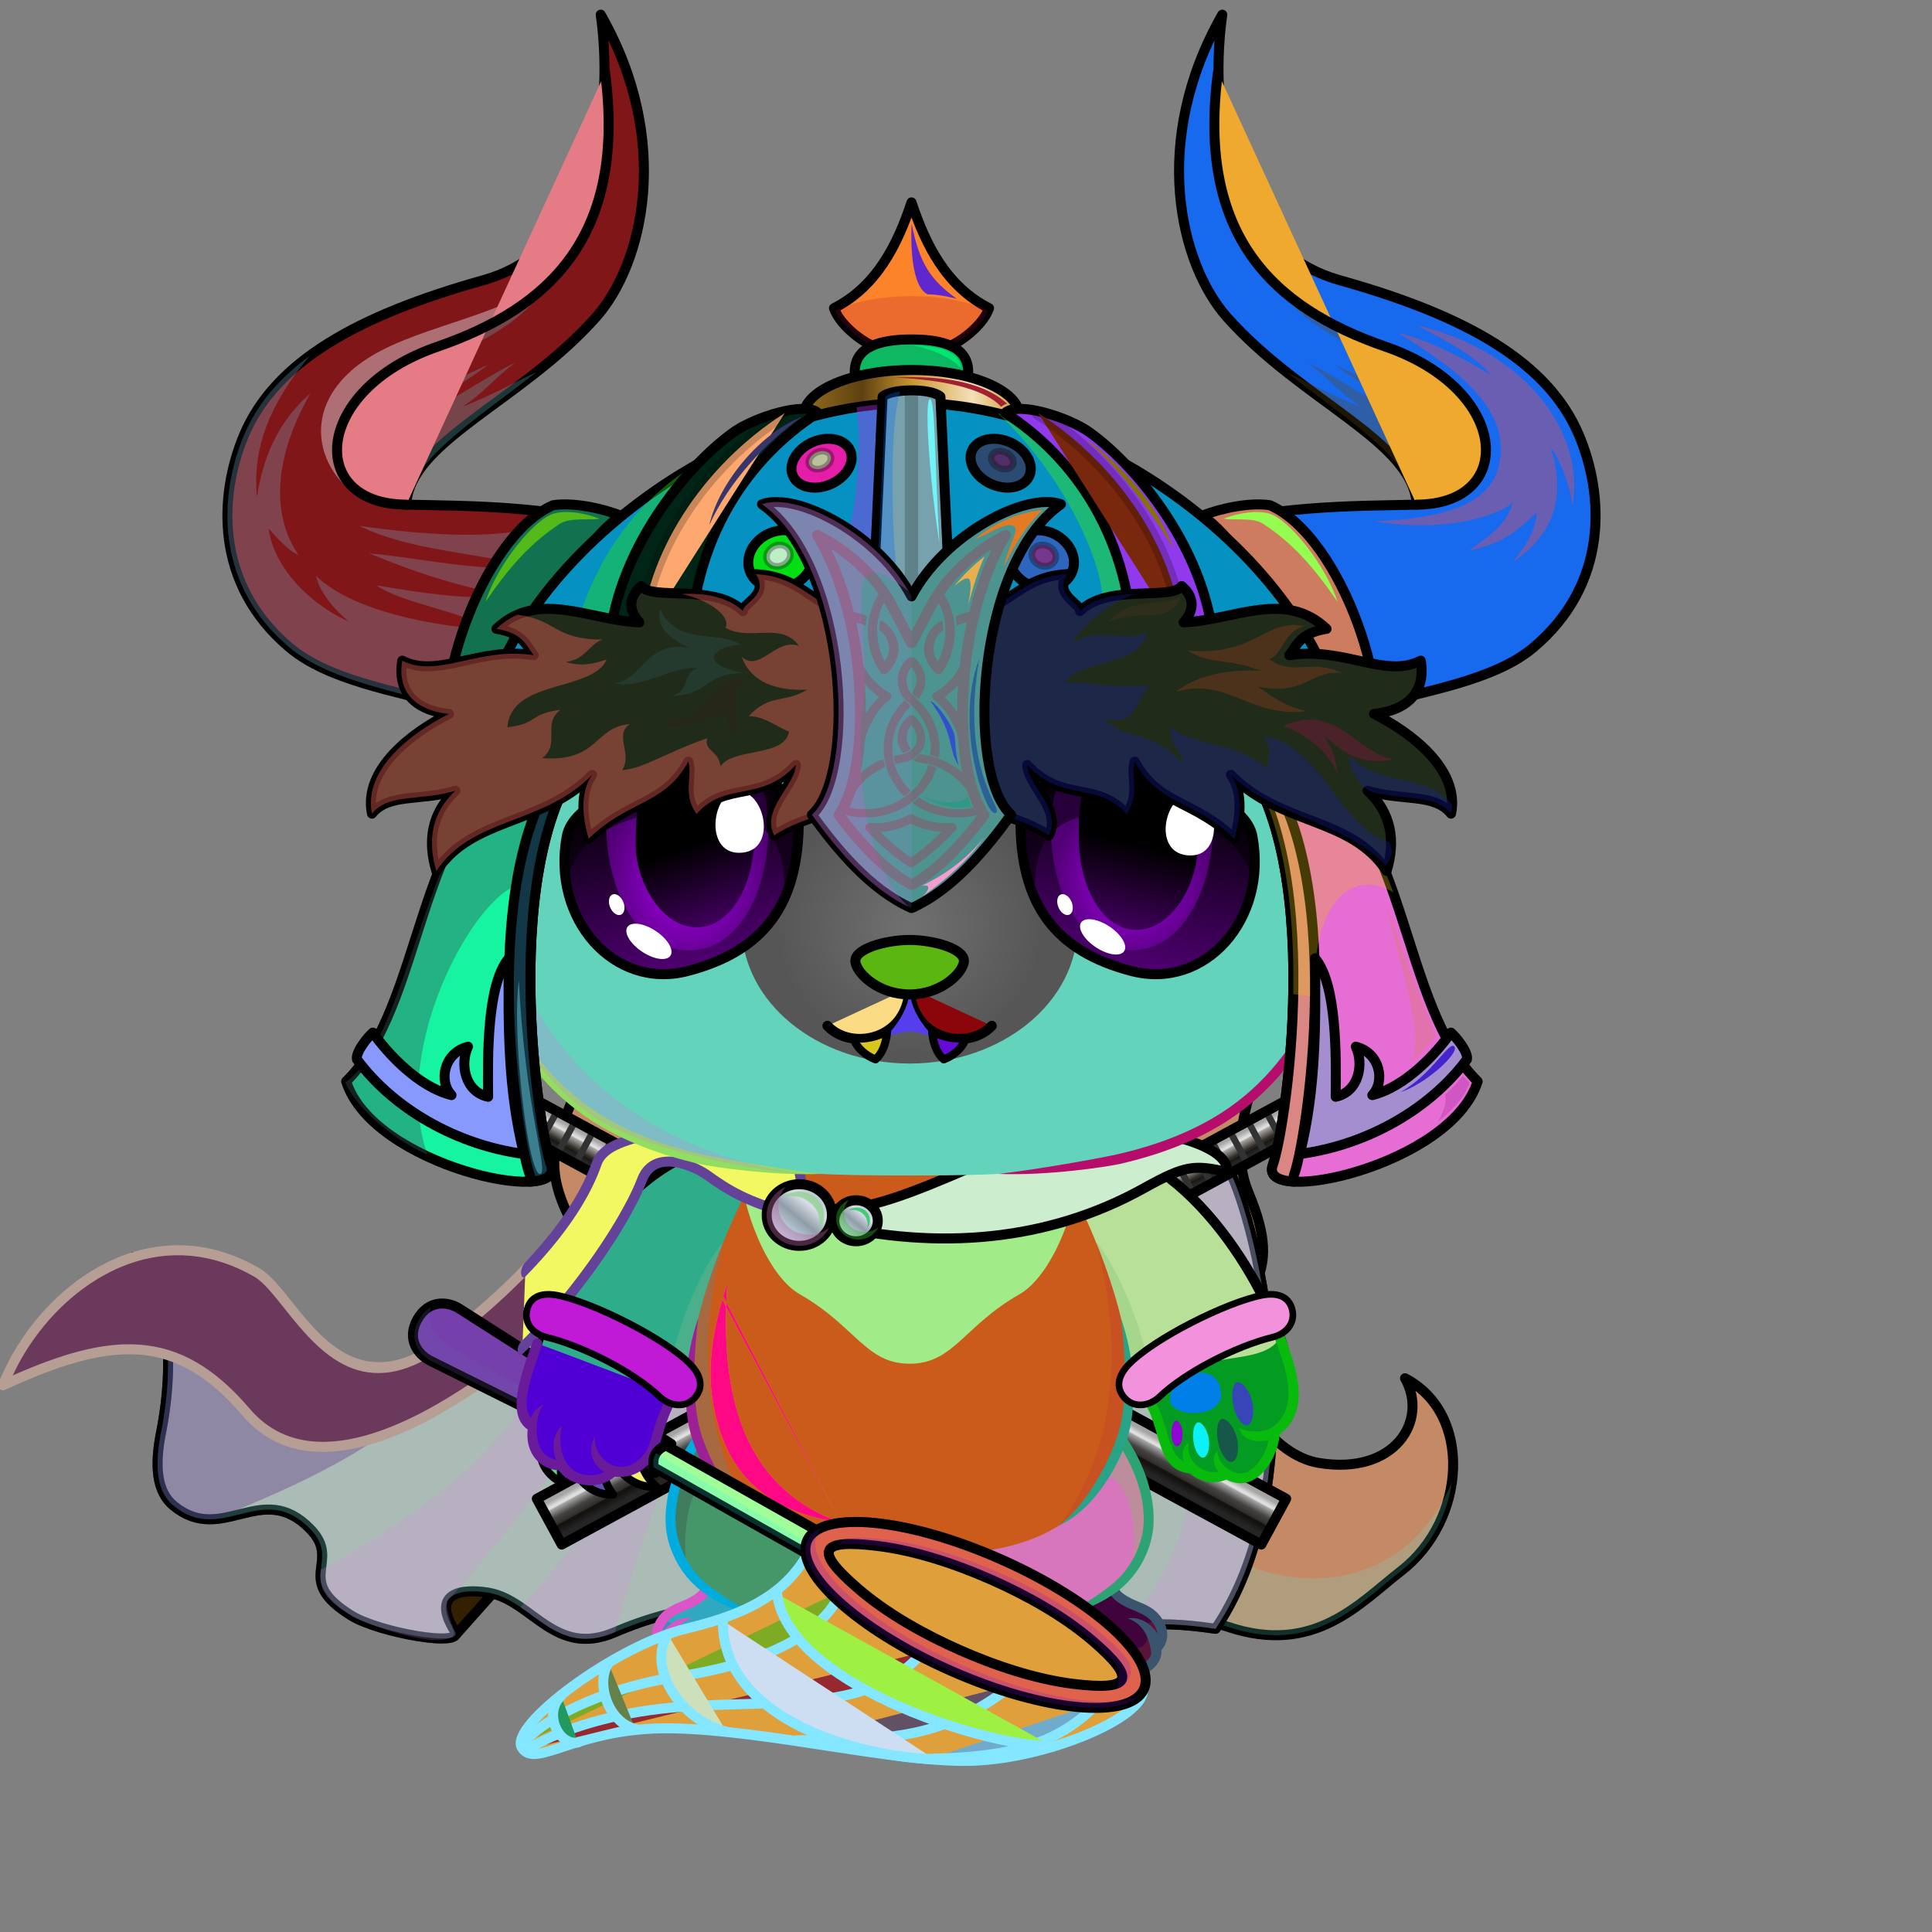 <svg xmlns="http://www.w3.org/2000/svg" xmlns:xlink="http://www.w3.org/1999/xlink" style="shape-rendering:geometricPrecision; text-rendering:geometricPrecision; image-rendering:optimizeQuality; fill-rule:evenodd; clip-rule:evenodd" version="1.1" viewBox="0 0 29000 29000" xml:space="preserve"><rect x="0" y="0" width="29000" height="29000" fill="#808080" stroke="none"/><defs><style type="text/css">.HairBack-Bear2fil14 {fill:black;fill-opacity:0.2}
.HairBack-Bear2fil431 {fill:url(#HairBack-Bear2id274)}
.HairBack-Bear2str0 {stroke:black;stroke-width:150;stroke-linecap:round;stroke-linejoin:round}
.Tail-Bear0fil22 {fill:none}
.RightFoot-Bear0fil35 {fill:#707070}
.RightFoot-Bear0fil14 {fill:black;fill-opacity:0.2}
.RightFoot-Bear0fil32 {fill:black;fill-rule:nonzero}
.RightLeg-Bear0fil437 {fill:url(#RightLeg-Bear0id151)}
.RightLeg-Bear0fil14 {fill:black;fill-opacity:0.2}
.RightLeg-Bear0fil32 {fill:black;fill-rule:nonzero}
.LeftFoot-Bear0fil35 {fill:#707070}
.LeftFoot-Bear0fil14 {fill:black;fill-opacity:0.2}
.LeftFoot-Bear0fil32 {fill:black;fill-rule:nonzero}
.LeftLeg-Bear0fil447 {fill:url(#LeftLeg-Bear0id520)}
.LeftLeg-Bear0fil14 {fill:black;fill-opacity:0.2}
.LeftLeg-Bear0fil32 {fill:black;fill-rule:nonzero}
.RightHand-Bear0fil452 {fill:url(#RightHand-Bear0id388)}
.RightHand-Bear0fil14 {fill:black;fill-opacity:0.2}
.RightHand-Bear0fil22 {fill:none}
.RightHand-Bear0str0 {stroke:black;stroke-width:150;stroke-linecap:round;stroke-linejoin:round}
.RightPaw-Bear0fil457 {fill:#565656}
.RightPaw-Bear0fil32 {fill:black;fill-rule:nonzero}
.RightPaw-Bear0fil458 {fill:#A16A6A}
.LeftHand-Bear0fil465 {fill:url(#LeftHand-Bear0id386)}
.LeftHand-Bear0fil14 {fill:black;fill-opacity:0.2}
.LeftHand-Bear0fil22 {fill:none}
.LeftHand-Bear0str0 {stroke:black;stroke-width:150;stroke-linecap:round;stroke-linejoin:round}
.Body-Bear3fil476 {fill:url(#Body-Bear3id267)}
.Body-Bear3fil480 {fill:url(#Body-Bear3id422)}
.Body-Bear3fil14 {fill:black;fill-opacity:0.2}
.Body-Bear3fil32 {fill:black;fill-rule:nonzero}
.Body-Bear3fil22 {fill:none}
.Head-Bear2fil515 {fill:url(#Head-Bear2id233)}
.Head-Bear2fil32 {fill:black;fill-rule:nonzero}
.Head-Bear2fil14 {fill:black;fill-opacity:0.2}
.Head-Bear2fil516 {fill:url(#Head-Bear2id1046)}
.Mouth-Bear5fil100 {fill:black}
.Mouth-Bear5fil22 {fill:none}
.Mouth-Bear5str0 {stroke:black;stroke-width:150;stroke-linecap:round;stroke-linejoin:round}
.Mouth-Bear5fil152 {fill:white}
.Mouth-Bear5str9 {stroke:black;stroke-width:120;stroke-linecap:round;stroke-linejoin:round}
.Eyes-Bear6fil558 {fill:url(#Eyes-Bear6id908)}
.Eyes-Bear6fil559 {fill:url(#Eyes-Bear6id1060)}
.Eyes-Bear6fil560 {fill:url(#Eyes-Bear6id574)}
.Eyes-Bear6fil152 {fill:white}
.Eyes-Bear6fil157 {fill:black;fill-opacity:0.502}
.Eyes-Bear6fil561 {fill:url(#Eyes-Bear6id909)}
.Eyes-Bear6fil562 {fill:url(#Eyes-Bear6id1063)}
.Eyes-Bear6fil563 {fill:url(#Eyes-Bear6id801)}
.Eyes-Bear6fil155 {fill:#624d4d}
.Eyes-Bear6fil14 {fill:black;fill-opacity:0.2}
.Eyes-Bear6fil22 {fill:none}
.Eyes-Bear6str4 {stroke:black;stroke-width:150}
.Moustache-Bear0fil22 {fill:none}
.Nose-Bear0fil598 {fill:url(#Nose-Bear0id451)}
.Nose-Bear0str0 {stroke:black;stroke-width:150;stroke-linecap:round;stroke-linejoin:round}
.BraceletSteel-Bigfil59new {fill:url(#BraceletSteel-Bigid697new);fill-rule:nonzero}
.BraceletSteel-Bigstr4new {stroke:black;stroke-width:100}
.BraceletSteel-Bigfil60new {fill:url(#BraceletSteel-Bigid663new);fill-rule:nonzero}
.WeaponBflyNetBack-Bigfil1 {fill:black;fill-rule:nonzero;fill-opacity:0.2}
.WeaponBflyNetBack-Bigfil17 {fill:url(#WeaponBflyNetBack-Bigid32);fill-rule:nonzero}
.WeaponBflyNetBack-Bigstr0 {stroke:black;stroke-width:150;stroke-linecap:round;stroke-linejoin:round}
.WeaponBflyNet-Bigfil13 {fill:white;fill-opacity:0.702}
.WeaponBflyNet-Bigfil3 {fill:black;fill-opacity:0.2}
.WeaponBflyNet-Bigfil14 {fill:none}
.WeaponBflyNet-Bigstr2 {stroke:#85E7FF;stroke-width:150;stroke-linecap:round;stroke-linejoin:round}
.WeaponBflyNet-Bigstr3 {stroke:#85E7FF;stroke-width:150}
.WeaponBflyNet-Bigfil18 {fill:url(#WeaponBflyNet-Bigid14)}
.WeaponBflyNet-Bigstr0 {stroke:black;stroke-width:150;stroke-linecap:round;stroke-linejoin:round}
.WeaponBflyNet-Bigfil19 {fill:url(#WeaponBflyNet-Bigid8)}
.WeaponBflyNet-Bigstr1 {stroke:black;stroke-width:150}
.LeftPawWeapon-Bear4fil0 {fill:#565656}
.LeftPawWeapon-Bear4fil1 {fill:black;fill-rule:nonzero}
.LeftPawWeapon-Bear4fil4 {fill:url(#LeftPawWeapon-Bear4id4)}
.LeftPawWeapon-Bear4str0 {stroke:black;stroke-width:120;stroke-linecap:round;stroke-linejoin:round}
.LeftPawWeapon-Bear4fil5 {fill:url(#LeftPawWeapon-Bear4id3)}
.LeftPawWeapon-Bear4fil6 {fill:url(#LeftPawWeapon-Bear4id2)}
.HatBarbarian-Bigfil2 {fill:black;fill-opacity:0.302}
.HatBarbarian-Bigfil46 {fill:black;fill-opacity:0.4}
.HatBarbarian-Bigfil347 {fill:url(#HatBarbarian-Bigid143)}
.HatBarbarian-Bigfil39 {fill:white}
.HatBarbarian-Bigfil349 {fill:url(#HatBarbarian-Bigid142)}
.HatBarbarian-Bigfil12 {fill:black;fill-opacity:0.2}
.HatBarbarian-Bigfil319 {fill:black;fill-opacity:0.149}
.HatBarbarian-Bigfil73 {fill:black;fill-rule:nonzero;fill-opacity:0.302}
.HatBarbarian-Bigfil320 {fill:white;fill-opacity:0.102}
.HatBarbarian-Bigfil129 {fill:white;fill-opacity:0.2}
.HatBarbarian-Bigfil24 {fill:white;fill-opacity:0.502}
.HatBarbarian-Bigfil40 {fill:#FFCC99;fill-opacity:0.2}
.HatBarbarian-Bigfil321 {fill:#FFCC99;fill-opacity:0.4}
.HatBarbarian-Bigfil343 {fill:url(#HatBarbarian-Bigid120)}
.HatBarbarian-Bigstr1 {stroke:black;stroke-width:150;stroke-linecap:round;stroke-linejoin:round}
.HatBarbarian-Bigfil297 {fill:#705B45}
.HatBarbarian-Bigfil344 {fill:url(#HatBarbarian-Bigid84)}
.HatBarbarian-Bigfil345 {fill:url(#HatBarbarian-Bigid85)}
.HatBarbarian-Bigfil346 {fill:url(#HatBarbarian-Bigid105)}
.HatBarbarian-Bigfil25 {fill:none}
.HatBarbarian-Bigfil348 {fill:url(#HatBarbarian-Bigid160)}
.HatBarbarian-Bigfil350 {fill:url(#HatBarbarian-Bigid204)}
.HatBarbarian-Bigfil351 {fill:url(#HatBarbarian-Bigid22)}
.HatBarbarian-Bigfil352 {fill:url(#HatBarbarian-Bigid18)}
.HatBarbarian-Bigfil353 {fill:url(#HatBarbarian-Bigid36)}
.HatBarbarian-Bigfil354 {fill:url(#HatBarbarian-Bigid19)}
.HatBarbarian-Bigfil355 {fill:url(#HatBarbarian-Bigid287)}
.HatBarbarian-Bigfil36 {fill:none}
.HatBarbarian-Bigstr3 {stroke:black;stroke-width:100;stroke-linecap:round;stroke-linejoin:round;stroke-opacity:0.302}
.HatBarbarian-Bigfil356 {fill:url(#HatBarbarian-Bigid286)}
.HatBarbarian-Bigfil357 {fill:url(#HatBarbarian-Bigid283)}
.HatBarbarian-Bigfil358 {fill:url(#HatBarbarian-Bigid261)}
.HatBarbarian-Bigfil359 {fill:url(#HatBarbarian-Bigid198)}
.HatBarbarian-Bigfil360 {fill:url(#HatBarbarian-Bigid80)}
.HatBarbarian-Bigfil361 {fill:url(#HatBarbarian-Bigid44)}
.HatBarbarian-Bigfil316 {fill:none}
.HatBarbarian-Bigstr9 {stroke:black;stroke-width:200;stroke-linecap:round;stroke-linejoin:round;stroke-opacity:0.2}
.HatBarbarian-Bigstr10 {stroke:black;stroke-width:200;stroke-opacity:0.2}
.HatBarbarian-Bigfil362 {fill:url(#HatBarbarian-Bigid17)}
.HatBarbarian-Bigfil363 {fill:url(#HatBarbarian-Bigid236)}
.NecklaceCapeGoldBack-Bigfil3 {fill:black;fill-opacity:0.302}
.NecklaceCapeGoldBack-Bigfil4 {fill:black;fill-opacity:0.2}
.NecklaceCapeGoldBack-Bigfil49 {fill:url(#NecklaceCapeGoldBack-Bigid17)}
.NecklaceCapeGoldBack-Bigfil14 {fill:black;fill-rule:nonzero}
.NecklaceCapeGoldBack-Bigfil38 {fill:#341F02}
.NecklaceCapeGoldBack-Bigstr0 {stroke:black;stroke-width:150;stroke-linecap:round;stroke-linejoin:round}
.NecklaceCapeGoldBack-Bigfil48 {fill:url(#NecklaceCapeGoldBack-Bigid34)}
.NecklaceCapeGoldBack-Bigfil2 {fill:black;fill-opacity:0.502}
.NecklaceCapeGoldBack-Bigstr2 {stroke:black;stroke-width:150;stroke-linecap:round;stroke-linejoin:round;stroke-opacity:0.502}
.NecklaceCapeGold-Bigfil51 {fill:url(#NecklaceCapeGold-Bigid6)}
.NecklaceCapeGold-Bigfil14 {fill:black;fill-rule:nonzero}
.NecklaceCapeGold-Bigfil10 {fill:black;fill-opacity:0.4}
.NecklaceCapeGold-Bigfil11 {fill:white;fill-opacity:0.8}
.NecklaceCapeGold-Bigfil50 {fill:url(#NecklaceCapeGold-Bigid26)}
.NecklaceCapeGold-Bigstr0 {stroke:black;stroke-width:150;stroke-linecap:round;stroke-linejoin:round}
.NecklaceCapeGold-Bigfil23 {fill:url(#NecklaceCapeGold-Bigid38)}
.NecklaceCapeGold-Bigstr1 {stroke:black;stroke-width:150}
.NecklaceCapeGold-Bigfil24 {fill:url(#NecklaceCapeGold-Bigid36)}
.AccessoryCutepoolKatanas-Mediumfil0 {fill:url(#AccessoryCutepoolKatanas-Mediumid183)}
.AccessoryCutepoolKatanas-Mediumfil1 {fill:url(#AccessoryCutepoolKatanas-Mediumid202)}
.AccessoryCutepoolKatanas-Mediumfil2 {fill:white;fill-opacity:0.502}
.AccessoryCutepoolKatanas-Mediumfil5 {fill:black;fill-opacity:0.502}
.AccessoryCutepoolKatanas-Mediumfil6 {fill:url(#AccessoryCutepoolKatanas-Mediumid142)}
.AccessoryCutepoolKatanas-Mediumfil7 {fill:url(#AccessoryCutepoolKatanas-Mediumid203)}
.AccessoryCutepoolKatanas-Mediumfil3 {fill:none}
.AccessoryCutepoolKatanas-Mediumstr0 {stroke:black;stroke-width:150;stroke-linecap:round;stroke-linejoin:round;stroke-miterlimit:22.926}
.AccessoryCutepoolKatanas-Mediumfil4 {fill:url(#AccessoryCutepoolKatanas-Mediumid86)}
.AccessoryCutepoolKatanas-Mediumstr1 {stroke:black;stroke-width:100;stroke-miterlimit:22.926}
.AccessoryCutepoolKatanas-Mediumstr2 {stroke:#333232;stroke-width:100;stroke-miterlimit:22.926}
.AccessoryCutepoolKatanas-Mediumfil8 {fill:url(#AccessoryCutepoolKatanas-Mediumid159)}
</style><linearGradient gradientUnits="userSpaceOnUse" id="HairBack-Bear2id274" x1="15066" x2="15066" xlink:href="#HairBack-Bear2id1" y1="24545.6" y2="14683">
  </linearGradient><linearGradient gradientUnits="objectBoundingBox" id="RightLeg-Bear0id151" x1="50%" x2="50%" xlink:href="#RightLeg-Bear0id150" y1="100%" y2="0%">
  </linearGradient><linearGradient gradientUnits="objectBoundingBox" id="LeftLeg-Bear0id520" x1="50%" x2="50%" xlink:href="#LeftLeg-Bear0id150" y1="100%" y2="0%">
  </linearGradient><linearGradient gradientUnits="objectBoundingBox" id="RightHand-Bear0id388" x1="36.996%" x2="63.003%" xlink:href="#RightHand-Bear0id75" y1="2.665%" y2="97.335%">
  </linearGradient><linearGradient gradientUnits="objectBoundingBox" id="LeftHand-Bear0id386" x1="63.004%" x2="36.997%" xlink:href="#LeftHand-Bear0id75" y1="2.665%" y2="97.335%">
  </linearGradient><linearGradient gradientUnits="objectBoundingBox" id="Body-Bear3id267" x1="50%" x2="50%" xlink:href="#Body-Bear3id266" y1="0%" y2="100%">
  </linearGradient><linearGradient gradientUnits="userSpaceOnUse" id="Body-Bear3id422" x1="13653.8" x2="13653.8" xlink:href="#Body-Bear3id310" y1="17441.9" y2="20469.9">
  </linearGradient><linearGradient gradientUnits="userSpaceOnUse" id="Head-Bear2id233" x1="13653.8" x2="13653.8" y1="7273.2" y2="17643.8">
   <stop offset="0" style="stop-opacity:1; stop-color:#707070"/>
   <stop offset="0.42" style="stop-opacity:1; stop-color:#565656"/>
   <stop offset="0.831" style="stop-opacity:1; stop-color:#565656"/>
   <stop offset="1" style="stop-opacity:1; stop-color:#302e2e"/>
  </linearGradient><radialGradient cx="13653.8" cy="13901.2" fx="13653.8" fy="13901.2" gradientTransform="matrix(1 -0 -0 0.972 0 389)" gradientUnits="userSpaceOnUse" id="Head-Bear2id1046" r="1996.08">
   <stop offset="0" style="stop-opacity:1; stop-color:#707070"/>
   <stop offset="1" style="stop-opacity:1; stop-color:#565656"/>
  </radialGradient><linearGradient gradientUnits="userSpaceOnUse" id="Eyes-Bear6id908" x1="10531.3" x2="9931.56" xlink:href="#Eyes-Bear6id27" y1="14554.5" y2="11688.7">
  </linearGradient><radialGradient cx="10318" cy="13226.9" fx="10318" fy="13226.9" gradientTransform="matrix(0.869 -0 -0 1 1353 0)" gradientUnits="userSpaceOnUse" id="Eyes-Bear6id1060" r="1488.87" xlink:href="#Eyes-Bear6id1039">
  </radialGradient><linearGradient gradientUnits="userSpaceOnUse" id="Eyes-Bear6id574" x1="10068.2" x2="10800" xlink:href="#Eyes-Bear6id384" y1="11770.4" y2="13796.7">
  </linearGradient><linearGradient gradientUnits="userSpaceOnUse" id="Eyes-Bear6id909" x1="16776.4" x2="17376.1" xlink:href="#Eyes-Bear6id27" y1="14554.5" y2="11688.7">
  </linearGradient><radialGradient cx="16989.7" cy="13226.9" fx="16989.7" fy="13226.9" gradientTransform="matrix(-0.937 -0 -0 1 32910 0)" gradientUnits="userSpaceOnUse" id="Eyes-Bear6id1063" r="1298.39" xlink:href="#Eyes-Bear6id1039">
  </radialGradient><linearGradient gradientUnits="userSpaceOnUse" id="Eyes-Bear6id801" x1="17342.6" x2="16826.6" xlink:href="#Eyes-Bear6id384" y1="11702.5" y2="13886.9">
  </linearGradient><linearGradient gradientUnits="userSpaceOnUse" id="Nose-Bear0id451" x1="13653.8" x2="13653.8" y1="14108.6" y2="14926.9">
   <stop offset="0" style="stop-opacity:1; stop-color:#FFCCCC"/>
   <stop offset="1" style="stop-opacity:1; stop-color:#453F2C"/>
  </linearGradient><linearGradient gradientUnits="userSpaceOnUse" id="BraceletSteel-Bigid697new" x1="8099.26" x2="10313.3" xlink:href="#BraceletSteel-Bigid663new" y1="19855.6" y2="20661.5">
  </linearGradient><linearGradient gradientUnits="userSpaceOnUse" id="WeaponBflyNetBack-Bigid32" x1="7494.2" x2="8781.28" xlink:href="#WeaponBflyNetBack-Bigid25" y1="22195.2" y2="19478">
  </linearGradient><linearGradient gradientUnits="userSpaceOnUse" id="WeaponBflyNet-Bigid14" x1="9820.17" x2="12438.8" xlink:href="#WeaponBflyNet-Bigid2" y1="22622.3" y2="22483">
  </linearGradient><linearGradient gradientUnits="userSpaceOnUse" id="WeaponBflyNet-Bigid8" x1="14642.7" x2="14642.7" xlink:href="#WeaponBflyNet-Bigid1" y1="25635.7" y2="22844.5">
  </linearGradient><linearGradient gradientUnits="userSpaceOnUse" id="LeftPawWeapon-Bear4id4" x1="9291.61" x2="9745.29" xlink:href="#LeftPawWeapon-Bear4id2" y1="21737.2" y2="22291.2">
  </linearGradient><linearGradient gradientUnits="userSpaceOnUse" id="LeftPawWeapon-Bear4id3" x1="8756.72" x2="9051.56" xlink:href="#LeftPawWeapon-Bear4id2" y1="21885.6" y2="22429.5">
  </linearGradient><linearGradient gradientUnits="userSpaceOnUse" id="HatBarbarian-Bigid143" x1="4364.45" x2="8715.27" xlink:href="#HatBarbarian-Bigid142" y1="10610" y2="1527.56">
  </linearGradient><linearGradient gradientUnits="userSpaceOnUse" id="HatBarbarian-Bigid120" x1="22352.3" x2="18168.5" xlink:href="#HatBarbarian-Bigid16" y1="15842.7" y2="12953.4">
  </linearGradient><linearGradient gradientUnits="userSpaceOnUse" id="HatBarbarian-Bigid84" x1="19499.6" x2="22030.9" xlink:href="#HatBarbarian-Bigid43" y1="16250.4" y2="15455.2">
  </linearGradient><linearGradient gradientUnits="userSpaceOnUse" id="HatBarbarian-Bigid85" x1="9035.44" x2="5196.04" xlink:href="#HatBarbarian-Bigid16" y1="14398" y2="14398">
  </linearGradient><linearGradient gradientUnits="userSpaceOnUse" id="HatBarbarian-Bigid105" x1="5355.44" x2="7866.27" xlink:href="#HatBarbarian-Bigid45" y1="15852.8" y2="15852.8">
  </linearGradient><linearGradient gradientUnits="userSpaceOnUse" id="HatBarbarian-Bigid160" x1="7912.33" x2="8103.45" xlink:href="#HatBarbarian-Bigid154" y1="11389.2" y2="7670.96">
  </linearGradient><linearGradient gradientUnits="userSpaceOnUse" id="HatBarbarian-Bigid204" x1="19451.5" x2="19260.4" xlink:href="#HatBarbarian-Bigid154" y1="11389.2" y2="7670.96">
  </linearGradient><linearGradient gradientUnits="userSpaceOnUse" id="HatBarbarian-Bigid22" x1="12518" x2="14845.9" xlink:href="#HatBarbarian-Bigid14" y1="4131" y2="4131">
  </linearGradient><linearGradient gradientUnits="userSpaceOnUse" id="HatBarbarian-Bigid18" x1="12830.5" x2="14533.4" xlink:href="#HatBarbarian-Bigid14" y1="5683.7" y2="5683.7">
  </linearGradient><linearGradient gradientUnits="userSpaceOnUse" id="HatBarbarian-Bigid36" x1="12059.5" x2="15304.4" xlink:href="#HatBarbarian-Bigid14" y1="6244.15" y2="6244.15">
  </linearGradient><linearGradient gradientUnits="userSpaceOnUse" id="HatBarbarian-Bigid19" x1="20222.9" x2="7140.94" xlink:href="#HatBarbarian-Bigid16" y1="8710.86" y2="8710.86">
  </linearGradient><radialGradient cx="15828" cy="8220.91" fx="15828" fy="8220.91" gradientTransform="matrix(1.389 -0 -0 1.335 -6155 -2755)" gradientUnits="userSpaceOnUse" id="HatBarbarian-Bigid287" r="323.32" xlink:href="#HatBarbarian-Bigid238">
  </radialGradient><radialGradient cx="15201.3" cy="6805.95" fx="15201.3" fy="6805.95" gradientTransform="matrix(1.389 -0 -0 1.21 -5912 -1429)" gradientUnits="userSpaceOnUse" id="HatBarbarian-Bigid286" r="299.94" xlink:href="#HatBarbarian-Bigid238">
  </radialGradient><radialGradient cx="11933.9" cy="8220.9" fx="11933.9" fy="8220.9" gradientTransform="matrix(1.42 -0 -0.156 1.279 -3730 -2296)" gradientUnits="userSpaceOnUse" id="HatBarbarian-Bigid283" r="341.22" xlink:href="#HatBarbarian-Bigid238">
  </radialGradient><radialGradient cx="12549" cy="6805.95" fx="12549" fy="6805.95" gradientTransform="matrix(1.391 -0 -0.326 1.159 -2681 -1085)" gradientUnits="userSpaceOnUse" id="HatBarbarian-Bigid261" r="316.55" xlink:href="#HatBarbarian-Bigid238">
  </radialGradient><linearGradient gradientUnits="userSpaceOnUse" id="HatBarbarian-Bigid198" x1="9483.77" x2="11926.5" xlink:href="#HatBarbarian-Bigid196" y1="7237.82" y2="8822.98">
  </linearGradient><linearGradient gradientUnits="userSpaceOnUse" id="HatBarbarian-Bigid80" x1="15194.7" x2="18122.8" y1="8915.48" y2="7145.32">
   <stop offset="0" style="stop-opacity:1; stop-color:#3B2A09"/>
   <stop offset="0.541" style="stop-opacity:1; stop-color:#CC9933"/>
   <stop offset="0.722" style="stop-opacity:1; stop-color:#F5E0BA"/>
   <stop offset="1" style="stop-opacity:1; stop-color:#CC9933"/>
  </linearGradient><linearGradient gradientUnits="userSpaceOnUse" id="HatBarbarian-Bigid44" x1="13030.6" x2="14333.3" xlink:href="#HatBarbarian-Bigid14" y1="8251.79" y2="8251.79">
  </linearGradient><linearGradient gradientUnits="userSpaceOnUse" id="HatBarbarian-Bigid17" x1="5566.6" x2="21797.3" y1="10846" y2="10846">
   <stop offset="0" style="stop-opacity:1; stop-color:#1F1A1A"/>
   <stop offset="0.322" style="stop-opacity:1; stop-color:#383131"/>
   <stop offset="0.439" style="stop-opacity:1; stop-color:#141111"/>
   <stop offset="0.612" style="stop-opacity:1; stop-color:#241F1F"/>
   <stop offset="0.812" style="stop-opacity:1; stop-color:#6E5C5C"/>
   <stop offset="1" style="stop-opacity:1; stop-color:#1D1919"/>
  </linearGradient><linearGradient gradientUnits="userSpaceOnUse" id="HatBarbarian-Bigid236" x1="12066.6" x2="15297.3" xlink:href="#HatBarbarian-Bigid14" y1="10583" y2="10583">
  </linearGradient><linearGradient gradientUnits="userSpaceOnUse" id="NecklaceCapeGoldBack-Bigid17" x1="929.08" x2="7022.88" y1="19045.2" y2="21439.2">
   <stop offset="0" style="stop-opacity:1; stop-color:#CCA300"/>
   <stop offset="0.271" style="stop-opacity:1; stop-color:#E6D00E"/>
   <stop offset="0.529" style="stop-opacity:1; stop-color:#A87403"/>
   <stop offset="1" style="stop-opacity:1; stop-color:#986502"/>
  </linearGradient><linearGradient gradientUnits="userSpaceOnUse" id="NecklaceCapeGoldBack-Bigid34" x1="5176.91" x2="15935.1" xlink:href="#NecklaceCapeGoldBack-Bigid3" y1="24677.9" y2="16784.1">
  </linearGradient><linearGradient gradientUnits="userSpaceOnUse" id="NecklaceCapeGold-Bigid6" x1="7872.05" x2="12033.4" y1="18299.1" y2="18553.9">
   <stop offset="0" style="stop-opacity:1; stop-color:#9C6902"/>
   <stop offset="0.529" style="stop-opacity:1; stop-color:#A87403"/>
   <stop offset="1" style="stop-opacity:1; stop-color:#491B00"/>
  </linearGradient><linearGradient gradientUnits="userSpaceOnUse" id="NecklaceCapeGold-Bigid26" x1="18331.1" x2="12499.1" xlink:href="#NecklaceCapeGold-Bigid9" y1="17546.1" y2="17782.8">
  </linearGradient><linearGradient gradientUnits="objectBoundingBox" id="NecklaceCapeGold-Bigid38" x1="82.414%" x2="17.586%" xlink:href="#NecklaceCapeGold-Bigid30" y1="12.622%" y2="87.378%">
  </linearGradient><linearGradient gradientUnits="objectBoundingBox" id="NecklaceCapeGold-Bigid36" x1="82.414%" x2="17.586%" xlink:href="#NecklaceCapeGold-Bigid30" y1="12.622%" y2="87.378%">
  </linearGradient><linearGradient gradientUnits="userSpaceOnUse" id="AccessoryCutepoolKatanas-Mediumid183" x1="15242.32" x2="14868.97" xlink:href="#AccessoryCutepoolKatanas-Mediumid75" y1="20290.65" y2="20978.33">
  </linearGradient><linearGradient gradientUnits="userSpaceOnUse" id="AccessoryCutepoolKatanas-Mediumid202" x1="8777.7" x2="8510.04" xlink:href="#AccessoryCutepoolKatanas-Mediumid69" y1="16906.97" y2="17399.98">
  </linearGradient><linearGradient gradientUnits="userSpaceOnUse" id="AccessoryCutepoolKatanas-Mediumid142" x1="12121.49" x2="12494.84" xlink:href="#AccessoryCutepoolKatanas-Mediumid75" y1="20290.64" y2="20978.32">
  </linearGradient><linearGradient gradientUnits="userSpaceOnUse" id="AccessoryCutepoolKatanas-Mediumid203" x1="18586.11" x2="18853.77" xlink:href="#AccessoryCutepoolKatanas-Mediumid69" y1="16906.96" y2="17399.97">
  </linearGradient><linearGradient gradientUnits="userSpaceOnUse" id="AccessoryCutepoolKatanas-Mediumid86" x1="11162.06" x2="10505.61" xlink:href="#AccessoryCutepoolKatanas-Mediumid69" y1="17737.86" y2="18947">
  </linearGradient><linearGradient gradientUnits="userSpaceOnUse" id="AccessoryCutepoolKatanas-Mediumid159" x1="16201.75" x2="16858.2" xlink:href="#AccessoryCutepoolKatanas-Mediumid69" y1="17737.85" y2="18946.99">
  </linearGradient><linearGradient gradientUnits="userSpaceOnUse" id="HairBack-Bear2id1" x1="19686.9" x2="19686.9" y1="18541.7" y2="13821.1">
   <stop offset="0" style="stop-opacity:1; stop-color:#f3f3f3"/>
   <stop offset="0.18" style="stop-opacity:1; stop-color:#f3f3f3"/>
   <stop offset="1" style="stop-opacity:1; stop-color:#d9c3c3"/>
  </linearGradient><linearGradient gradientUnits="userSpaceOnUse" id="RightLeg-Bear0id150" x1="15526.7" x2="15526.7" y1="24311.8" y2="20742.8">
   <stop offset="0" style="stop-opacity:1; stop-color:#707070"/>
   <stop offset="0.278" style="stop-opacity:1; stop-color:#707070"/>
   <stop offset="1" style="stop-opacity:1; stop-color:#565656"/>
  </linearGradient><linearGradient gradientUnits="userSpaceOnUse" id="LeftLeg-Bear0id150" x1="15526.7" x2="15526.7" y1="24311.8" y2="20742.8">
   <stop offset="0" style="stop-opacity:1; stop-color:#707070"/>
   <stop offset="0.278" style="stop-opacity:1; stop-color:#707070"/>
   <stop offset="1" style="stop-opacity:1; stop-color:#565656"/>
  </linearGradient><linearGradient gradientUnits="userSpaceOnUse" id="RightHand-Bear0id75" x1="17042.3" x2="17994.1" y1="17293.3" y2="21110.7">
   <stop offset="0" style="stop-opacity:1; stop-color:#302e2e"/>
   <stop offset="0.078" style="stop-opacity:1; stop-color:#302e2e"/>
   <stop offset="0.769" style="stop-opacity:1; stop-color:#565656"/>
   <stop offset="1" style="stop-opacity:1; stop-color:#565656"/>
  </linearGradient><linearGradient gradientUnits="userSpaceOnUse" id="LeftHand-Bear0id75" x1="17042.3" x2="17994.1" y1="17293.3" y2="21110.7">
   <stop offset="0" style="stop-opacity:1; stop-color:#302e2e"/>
   <stop offset="0.078" style="stop-opacity:1; stop-color:#302e2e"/>
   <stop offset="0.769" style="stop-opacity:1; stop-color:#565656"/>
   <stop offset="1" style="stop-opacity:1; stop-color:#565656"/>
  </linearGradient><linearGradient gradientUnits="userSpaceOnUse" id="Body-Bear3id266" x1="13653.8" x2="13653.8" y1="17442" y2="23250.9">
   <stop offset="0" style="stop-opacity:1; stop-color:#302e2e"/>
   <stop offset="0.059" style="stop-opacity:1; stop-color:#302e2e"/>
   <stop offset="0.529" style="stop-opacity:1; stop-color:#565656"/>
   <stop offset="1" style="stop-opacity:1; stop-color:#707070"/>
  </linearGradient><linearGradient gradientUnits="userSpaceOnUse" id="Body-Bear3id310" x1="13653.8" x2="13653.8" y1="17946" y2="23169.7">
   <stop offset="0" style="stop-opacity:1; stop-color:#f2e6e6"/>
   <stop offset="0.478" style="stop-opacity:1; stop-color:#ffffff"/>
   <stop offset="1" style="stop-opacity:1; stop-color:#ffffff"/>
  </linearGradient><linearGradient gradientUnits="userSpaceOnUse" id="Eyes-Bear6id27" x1="16937.6" x2="16937.6" y1="14961.3" y2="11448.6">
   <stop offset="0" style="stop-opacity:1; stop-color:#500073"/>
   <stop offset="1" style="stop-opacity:1; stop-color:black"/>
  </linearGradient><radialGradient cx="50%" cy="50%" fx="50%" fy="50%" gradientUnits="objectBoundingBox" id="Eyes-Bear6id1039" r="50%">
   <stop offset="0" style="stop-opacity:1; stop-color:#a900f2"/>
   <stop offset="1" style="stop-opacity:1; stop-color:#500073"/>
  </radialGradient><linearGradient gradientUnits="userSpaceOnUse" id="Eyes-Bear6id384" x1="16417.8" x2="16417.8" y1="11784.3" y2="14068.5">
   <stop offset="0" style="stop-opacity:1; stop-color:black"/>
   <stop offset="0.45" style="stop-opacity:1; stop-color:black"/>
   <stop offset="1" style="stop-opacity:1; stop-color:#3e0059"/>
  </linearGradient><linearGradient gradientUnits="userSpaceOnUse" id="BraceletSteel-Bigid663new" x1="19208.4" x2="16994.4" y1="19855.6" y2="20661.5">
   <stop offset="0" style="stop-opacity:1; stop-color:#424352"/>
   <stop offset="0.11" style="stop-opacity:1; stop-color:#848690"/>
   <stop offset="0.251" style="stop-opacity:1; stop-color:#FFFFFC"/>
   <stop offset="0.471" style="stop-opacity:1; stop-color:#8D8F99"/>
   <stop offset="0.78" style="stop-opacity:1; stop-color:#16171A"/>
   <stop offset="1" style="stop-opacity:1; stop-color:#42444D"/>
  </linearGradient><linearGradient gradientUnits="userSpaceOnUse" id="WeaponBflyNetBack-Bigid25" x1="7204.83" x2="8458.79" y1="22047.5" y2="19400.3">
   <stop offset="0" style="stop-opacity:1; stop-color:#FF6666"/>
   <stop offset="1" style="stop-opacity:1; stop-color:#FFC5B0"/>
  </linearGradient><linearGradient gradientUnits="userSpaceOnUse" id="WeaponBflyNet-Bigid2" x1="9470.94" x2="12022.2" y1="22463.7" y2="22328">
   <stop offset="0" style="stop-opacity:1; stop-color:#5C3005"/>
   <stop offset="1" style="stop-opacity:1; stop-color:#B87939"/>
  </linearGradient><linearGradient gradientUnits="userSpaceOnUse" id="WeaponBflyNet-Bigid1" x1="14169.4" x2="14169.4" y1="25399.5" y2="22680.1">
   <stop offset="0" style="stop-opacity:1; stop-color:#D4A373"/>
   <stop offset="1" style="stop-opacity:1; stop-color:#B87939"/>
  </linearGradient><linearGradient gradientUnits="userSpaceOnUse" id="LeftPawWeapon-Bear4id2" x1="8252.48" x2="8396.62" y1="21721.4" y2="22238">
   <stop offset="0" style="stop-opacity:1; stop-color:#F2C977"/>
   <stop offset="1" style="stop-opacity:1; stop-color:white"/>
  </linearGradient><linearGradient gradientUnits="userSpaceOnUse" id="HatBarbarian-Bigid142" x1="22999.4" x2="18648.6" y1="10610" y2="1527.56">
   <stop offset="0" style="stop-opacity:1; stop-color:#94947C"/>
   <stop offset="1" style="stop-opacity:1; stop-color:#F1F1EB"/>
  </linearGradient><linearGradient gradientUnits="userSpaceOnUse" id="HatBarbarian-Bigid16" x1="19935.5" x2="7428.34" y1="8713.85" y2="8713.85">
   <stop offset="0" style="stop-opacity:1; stop-color:#73512F"/>
   <stop offset="1" style="stop-opacity:1; stop-color:#242018"/>
  </linearGradient><linearGradient gradientUnits="userSpaceOnUse" id="HatBarbarian-Bigid43" x1="19244" x2="21664.1" y1="16169.3" y2="15383">
   <stop offset="0" style="stop-opacity:1; stop-color:#946D1E"/>
   <stop offset="0.522" style="stop-opacity:1; stop-color:#CC9933"/>
   <stop offset="0.769" style="stop-opacity:1; stop-color:#F1D9AE"/>
   <stop offset="1" style="stop-opacity:1; stop-color:#CC9933"/>
  </linearGradient><linearGradient gradientUnits="userSpaceOnUse" id="HatBarbarian-Bigid45" x1="5721.29" x2="8121.8" y1="15776.2" y2="15776.2">
   <stop offset="0" style="stop-opacity:1; stop-color:#946D1E"/>
   <stop offset="0.22" style="stop-opacity:1; stop-color:#5E4110"/>
   <stop offset="1" style="stop-opacity:1; stop-color:#CC9933"/>
  </linearGradient><linearGradient gradientUnits="userSpaceOnUse" id="HatBarbarian-Bigid154" x1="8338.26" x2="8521.04" y1="12968.5" y2="9412.49">
   <stop offset="0" style="stop-opacity:1; stop-color:#3B2A09"/>
   <stop offset="0.678" style="stop-opacity:1; stop-color:#CC9933"/>
   <stop offset="0.851" style="stop-opacity:1; stop-color:#F5E0BA"/>
   <stop offset="1" style="stop-opacity:1; stop-color:#CC9933"/>
  </linearGradient><linearGradient gradientUnits="userSpaceOnUse" id="HatBarbarian-Bigid14" x1="12569.1" x2="14794.8" y1="4185.05" y2="4185.05">
   <stop offset="0" style="stop-opacity:1; stop-color:#946D1E"/>
   <stop offset="0.271" style="stop-opacity:1; stop-color:#5E4110"/>
   <stop offset="0.51" style="stop-opacity:1; stop-color:#CC9933"/>
   <stop offset="0.78" style="stop-opacity:1; stop-color:#F5E0BA"/>
   <stop offset="1" style="stop-opacity:1; stop-color:#CC9933"/>
  </linearGradient><radialGradient cx="9579.73" cy="20467.8" fx="9579.73" fy="20467.8" gradientTransform="matrix(0.68 1.668 -1.746 0.679 38807 -9404)" gradientUnits="userSpaceOnUse" id="HatBarbarian-Bigid238" r="97.38">
   <stop offset="0" style="stop-opacity:1; stop-color:#F3DCB5"/>
   <stop offset="1" style="stop-opacity:1; stop-color:#CC9933"/>
  </radialGradient><linearGradient gradientUnits="userSpaceOnUse" id="HatBarbarian-Bigid196" x1="9778.8" x2="12074" y1="9009.97" y2="10499.4">
   <stop offset="0" style="stop-opacity:1; stop-color:#3B2A09"/>
   <stop offset="0.6" style="stop-opacity:1; stop-color:#CC9933"/>
   <stop offset="0.78" style="stop-opacity:1; stop-color:#F5E0BA"/>
   <stop offset="1" style="stop-opacity:1; stop-color:#CC9933"/>
  </linearGradient><linearGradient gradientUnits="userSpaceOnUse" id="NecklaceCapeGoldBack-Bigid3" x1="5802.55" x2="15394.4" y1="24344" y2="17117.2">
   <stop offset="0" style="stop-opacity:1; stop-color:#B06F00"/>
   <stop offset="0.369" style="stop-opacity:1; stop-color:#B89C00"/>
   <stop offset="0.71" style="stop-opacity:1; stop-color:#633501"/>
   <stop offset="1" style="stop-opacity:1; stop-color:#290B00"/>
  </linearGradient><linearGradient gradientUnits="userSpaceOnUse" id="NecklaceCapeGold-Bigid9" x1="17530.6" x2="12330.9" y1="17814.8" y2="18031.5">
   <stop offset="0" style="stop-opacity:1; stop-color:#B06700"/>
   <stop offset="0.271" style="stop-opacity:1; stop-color:#B89C00"/>
   <stop offset="0.769" style="stop-opacity:1; stop-color:#633501"/>
   <stop offset="1" style="stop-opacity:1; stop-color:#290D00"/>
  </linearGradient><linearGradient gradientUnits="objectBoundingBox" id="NecklaceCapeGold-Bigid30" x1="82.414%" x2="17.586%" y1="12.622%" y2="87.378%">
   <stop offset="0" style="stop-opacity:1; stop-color:#B3C0CC"/>
   <stop offset="0.271" style="stop-opacity:1; stop-color:#D8DDE6"/>
   <stop offset="0.541" style="stop-opacity:1; stop-color:#909DA8"/>
   <stop offset="1" style="stop-opacity:1; stop-color:#DBF5FF"/>
  </linearGradient><linearGradient gradientUnits="userSpaceOnUse" id="AccessoryCutepoolKatanas-Mediumid75" x1="15117.03" x2="14773.66" y1="21302.02" y2="21934.49">
   <stop offset="0" style="stop-opacity:1; stop-color:#2D2D2D"/>
   <stop offset="0.169" style="stop-opacity:1; stop-color:#514F4C"/>
   <stop offset="0.271" style="stop-opacity:1; stop-color:#C4C4C4"/>
   <stop offset="0.49" style="stop-opacity:1; stop-color:#444342"/>
   <stop offset="0.671" style="stop-opacity:1; stop-color:#28241E"/>
   <stop offset="0.82" style="stop-opacity:1; stop-color:#4A4A4A"/>
   <stop offset="1" style="stop-opacity:1; stop-color:#4A4A4A"/>
  </linearGradient><linearGradient gradientUnits="userSpaceOnUse" id="AccessoryCutepoolKatanas-Mediumid69" x1="18192.35" x2="18438.51" y1="18190.02" y2="18643.44">
   <stop offset="0" style="stop-opacity:1; stop-color:#2D2D2D"/>
   <stop offset="0.2" style="stop-opacity:1; stop-color:#514F4C"/>
   <stop offset="0.349" style="stop-opacity:1; stop-color:#C4C4C4"/>
   <stop offset="0.671" style="stop-opacity:1; stop-color:#28241E"/>
   <stop offset="0.82" style="stop-opacity:1; stop-color:#4A4A4A"/>
   <stop offset="1" style="stop-opacity:1; stop-color:#4A4A4A"/>
  </linearGradient></defs><g id="HairBack-Bear2">
 <animateTransform additive="sum" attributeName="transform" dur="10" repeatCount="indefinite" type="translate" values="0;0 200;0;0 200;0;0 200;0;0 200;0"/>
  <path class="HairBack-Bear2fil431 HairBack-Bear2str0" d="M8677 15254c345,1454 -849,1645 -113,3059 889,1708 -359,3310 1061,4611 1109,1017 2319,505 3198,984 1391,757 1726,-695 2937,371 763,673 1643,-207 2668,139 1296,437 1974,-348 2606,-840 977,-759 1077,-2360 56,-2890 359,638 -157,1459 -1295,1271 -707,-118 -1279,-1038 -1263,-1612 31,-1125 793,-1056 207,-2449 -390,-925 240,-2359 1050,-3214 -362,-19 -13775,301 -11112,570z" style="fill:#c48a66"/>
  <path class="HairBack-Bear2fil14" d="M11864 23667c346,33 670,84 959,241 1391,757 1726,-695 2937,371 763,673 1643,-207 2668,139 1296,437 1974,-348 2606,-840 429,-333 689,-829 759,-1325 -1214,2816 -5198,950 -4191,-931 1694,-3163 -742,-3425 278,-5658 -2831,145 -5662,289 -8493,433 937,1617 -946,2560 703,5428 464,807 1130,1465 1774,2142z" style="fill:#5fecda"/>
 </g><g id="NecklaceCapeGoldBack-Big">
  <animateTransform additive="sum" attributeName="transform" dur="10" repeatCount="indefinite" type="translate" values="0;0 200;0;0 200;0;0 200;0;0 200;0"/>
  <g id="_1834009980816">
   <polygon class="NecklaceCapeGoldBack-Bigfil38 NecklaceCapeGoldBack-Bigstr0" points="8029,23206 6829,24552 6300,23863 "/>
   <path class="NecklaceCapeGoldBack-Bigfil48 NecklaceCapeGoldBack-Bigstr0" d="M2010 18868c2841,175 2554,2756 4778,1544 865,-472 2455,-2279 2722,-2871 93,-83 1127,-892 1443,-902 108,-3 1579,645 2217,616 2953,-134 3332,-512 3673,-398 287,97 -7,368 503,412 558,48 954,63 1053,208 398,577 1440,4596 -153,6972 -2119,-314 -1367,593 -2610,323 -598,-131 -730,-512 -1021,-541 -584,-60 -398,379 -1600,90 -992,-239 -2283,-470 -3783,178 -898,389 -1239,-469 -1885,-589 -247,-46 -939,-94 -520,576 156,251 -1141,21 -1556,-237 -884,-549 -126,-798 -618,-1302 -726,-742 -1314,257 -2048,-346 -250,-206 -290,-584 -188,-1097 230,-1154 85,-2273 -407,-2636z" style="fill:#d57a7b"/>
   <path class="NecklaceCapeGoldBack-Bigfil2 NecklaceCapeGoldBack-Bigstr2" d="M2010 18868c2841,175 2554,2756 4778,1544 865,-472 2455,-2279 2722,-2871 93,-83 1127,-892 1443,-902 108,-3 1579,645 2217,616 2953,-134 3332,-512 3673,-398 287,97 -7,368 503,412 558,48 954,63 1053,208 398,577 1440,4596 -153,6972 -2119,-314 -1367,593 -2610,323 -598,-131 -730,-512 -1021,-541 -584,-60 -398,379 -1600,90 -992,-239 -2283,-470 -3783,178 -898,389 -1239,-469 -1885,-589 -247,-46 -939,-94 -520,576 156,251 -1141,21 -1556,-237 -884,-549 -126,-798 -618,-1302 -726,-742 -1314,257 -2048,-346 -250,-206 -290,-584 -188,-1097 230,-1154 85,-2273 -407,-2636z" style="fill:#81fbf1"/>
   <path class="NecklaceCapeGoldBack-Bigfil3" d="M3214 22803c2364,-931 2756,-1464 3401,-1943 645,-479 1140,-1000 1598,-1667 -497,522 -1035,1006 -1425,1219 -2224,1212 -1937,-1369 -4778,-1544 492,363 637,1482 407,2636 -102,513 -62,891 188,1097 213,175 414,215 609,202z" style="fill:#511180"/>
   <path class="NecklaceCapeGoldBack-Bigfil4" d="M16781 24499c2203,-2166 451,-4651 155,-7054 68,-14 138,-27 210,-40 513,-130 1154,-73 1253,72 398,577 1440,4596 -153,6972 -834,-124 -1223,-58 -1465,50zm-7804 -6292c530,-577 401,-374 533,-666 93,-83 125,-279 442,-288 34,-1 258,100 545,238 -154,2529 -3494,6197 -3721,6474 -214,96 146,549 -1,615 -355,160 -1346,-238 -1504,-331 -468,-274 -482,-480 -458,-685 3488,-1929 3387,-3141 4164,-5357zm2070 -447c195,97 387,192 546,273 -867,2143 -1936,4840 -2361,6466 -658,285 -1018,-100 -1418,-374 2078,-2243 2906,-4631 3233,-6365zm1363 472c790,-22 1398,-104 1977,-219 -340,2168 -822,4782 -1229,6340 -45,-9 -93,-20 -143,-32 -605,-146 -1322,-289 -2129,-231 1464,-2728 1649,-4588 1524,-5858zm2860 -415c267,-63 545,-131 847,-199 260,2010 767,4373 -1186,6780 -107,-86 -198,-155 -316,-167 -228,-24 -339,29 -461,85 1381,-3182 1443,-5220 1116,-6499z" style="fill:#e685e7"/>
  </g>
  <g id="_1834009981584">
   <path class="NecklaceCapeGoldBack-Bigfil49" d="M7857 20207c-245,237 -517,466 -777,637 -731,481 -2414,1492 -3387,352 -1033,-1212 -2021,-1153 -3646,-403 525,-1347 2133,-2661 3809,-1693 571,330 1218,2268 2843,1007 439,-341 861,-713 1206,-1072l-48 1172z" style="fill:#6b395b"/>
   <path class="NecklaceCapeGoldBack-Bigfil14" d="M7837 20331c-231,218 -472,415 -716,575 -369,243 -980,621 -1624,794 -659,177 -1351,142 -1861,-456 -502,-589 -991,-869 -1549,-911 -565,-41 -1207,158 -2009,528 -38,18 -82,1 -99,-36 -9,-20 -9,-41 -2,-59l0 0c61,-156 136,-311 224,-463 315,-545 794,-1042 1368,-1335 578,-296 1252,-386 1950,-114 124,49 249,109 375,182 157,91 312,284 487,503 478,599 1119,1404 2272,509 465,-361 890,-735 1246,-1116 82,-82 151,64 -46,264 -328,331 -703,656 -1108,971 -1270,984 -1964,114 -2482,-535 -165,-207 -311,-390 -444,-467 -119,-69 -237,-125 -355,-171 -654,-255 -1285,-171 -1827,107 -547,279 -1005,754 -1307,1277 -51,88 -97,178 -139,268 744,-329 1355,-503 1906,-462 601,45 1122,341 1653,963 463,543 1099,572 1708,408 624,-167 1220,-536 1581,-774 268,-176 534,-399 786,-647 85,-84 135,77 12,197zm227 -1581c12,-13 24,-27 36,-41 -12,14 -24,28 -36,41zm3085 -870l0 1c0,0 0,-1 0,-1z" style="fill:#b79e94"/>
  </g>
 </g><g id="Tail-Bear0">
  <rect class="Tail-Bear0fil22" height="1129" width="1129" x="13089" y="21055"/>
 </g><g id="AccessoryCutepoolKatanas-Medium">
  <animateTransform additive="sum" attributeName="transform" dur="10" repeatCount="indefinite" type="translate" values="0;0 200;0;0 200;0;0 200;0;0 200;0"/>
  <g id="_2386306507984">
   <g>
    <polygon class="AccessoryCutepoolKatanas-Mediumfil0" points="18932.67,23184.55 10805.28,18772.12 11178.63,18084.43 19306.02,22496.86 "/>
    <polygon class="AccessoryCutepoolKatanas-Mediumfil1" points="10541.89,18503.09 6478.19,16296.87 6745.85,15803.87 10809.54,18010.08 "/>
    <polygon class="AccessoryCutepoolKatanas-Mediumfil2" points="19189.63,22711.24 11066.04,18292.24 11182.43,18077.85 19306.02,22496.86 "/>
    <polygon class="AccessoryCutepoolKatanas-Mediumfil3 AccessoryCutepoolKatanas-Mediumstr0" points="18932.67,23184.55 10805.28,18772.12 11178.63,18084.43 19306.02,22496.86 "/>
    <polygon class="AccessoryCutepoolKatanas-Mediumfil4 AccessoryCutepoolKatanas-Mediumstr0" points="10347.49,18861.15 11003.94,17652.02 11320.18,17823.71 10663.73,19032.84 "/>
    <line class="AccessoryCutepoolKatanas-Mediumfil3 AccessoryCutepoolKatanas-Mediumstr1" x1="10541.89" x2="10809.54" y1="18503.09" y2="18010.08"/>
    <polygon class="AccessoryCutepoolKatanas-Mediumfil5" points="18937.58,23175.51 10810.18,18763.08 10663.73,19032.84 10343.78,18855.1 10545.88,18493.89 6492.1,16271.25 6557.12,16151.49 10620.82,18357.7 10581.25,18434.07 10896.03,18604.96 10931.75,18509.52 11198.91,18655 19071.39,22929.03 "/>
    <polygon class="AccessoryCutepoolKatanas-Mediumfil2" points="11060.83,18142.79 10878.31,18043.69 11035.16,17754.78 11217.68,17853.88 "/>
    <polygon class="AccessoryCutepoolKatanas-Mediumfil2" points="10639.08,18168.19 6706.47,16033.15 6775.9,15905.26 10708.51,18040.31 "/>
    <path class="AccessoryCutepoolKatanas-Mediumfil3 AccessoryCutepoolKatanas-Mediumstr2" d="M10269.81 18355.38l267.66 -493.01m-539.74 345.29l267.66 -493.01m-539.74 345.3l267.66 -493.01m-539.74 345.29l267.66 -493m-539.74 345.29l267.66 -493.01m-539.74 345.3l267.66 -493.01m-539.73 345.29l267.65 -493.01m-539.73 345.3l267.66 -493.01m-1083.9 49.87l267.66 -493.01m-539.74 345.3l267.66 -493.01m-539.73 345.29l267.65 -493.01m-539.73 345.3l267.66 -493.01m1092.73 1231.58l267.66 -493.01m-539.74 345.29l267.66 -493.01" style="fill:#be780e"/>
    <polygon class="AccessoryCutepoolKatanas-Mediumfil3 AccessoryCutepoolKatanas-Mediumstr0" points="10541.89,18503.09 6478.19,16296.87 6745.85,15803.87 10809.54,18010.08 "/>
   </g>
   <g>
    <polygon class="AccessoryCutepoolKatanas-Mediumfil6" points="8431.14,23184.54 16558.53,18772.11 16185.18,18084.42 8057.79,22496.85 "/>
    <polygon class="AccessoryCutepoolKatanas-Mediumfil7" points="16821.92,18503.08 20885.62,16296.86 20617.96,15803.86 16554.27,18010.07 "/>
    <polygon class="AccessoryCutepoolKatanas-Mediumfil2" points="8174.18,22711.23 16046.7,18437.18 15930.31,18222.79 8057.79,22496.85 "/>
    <polygon class="AccessoryCutepoolKatanas-Mediumfil3 AccessoryCutepoolKatanas-Mediumstr0" points="8431.14,23184.54 16558.53,18772.11 16185.18,18084.42 8057.79,22496.85 "/>
    <polygon class="AccessoryCutepoolKatanas-Mediumfil8 AccessoryCutepoolKatanas-Mediumstr0" points="17016.32,18861.14 16359.87,17652.01 16043.63,17823.7 16700.08,19032.83 "/>
    <line class="AccessoryCutepoolKatanas-Mediumfil3 AccessoryCutepoolKatanas-Mediumstr1" x1="16821.92" x2="16554.27" y1="18503.08" y2="18010.07"/>
    <polygon class="AccessoryCutepoolKatanas-Mediumfil5" points="8426.23,23175.5 16553.63,18763.07 16700.08,19032.83 17020.03,18855.09 16817.93,18493.88 20871.71,16271.24 20806.69,16151.48 16742.99,18357.69 16782.56,18434.06 16467.78,18604.95 16162.28,18042.24 15907.37,18180.64 16164.9,18654.99 8292.42,22929.02 "/>
    <polygon class="AccessoryCutepoolKatanas-Mediumfil2" points="16302.98,18142.78 16485.5,18043.68 16328.65,17754.77 16146.13,17853.87 "/>
    <polygon class="AccessoryCutepoolKatanas-Mediumfil2" points="16724.73,18168.18 20657.34,16033.14 20587.91,15905.25 16655.3,18040.3 "/>
    <path class="AccessoryCutepoolKatanas-Mediumfil3 AccessoryCutepoolKatanas-Mediumstr2" d="M17094 18355.37l-267.66 -493.01m539.74 345.29l-267.66 -493.01m539.74 345.3l-267.66 -493.01m539.74 345.29l-267.66 -493m539.74 345.29l-267.66 -493.01m539.74 345.3l-267.66 -493.01m539.73 345.29l-267.65 -493.01m539.73 345.3l-267.66 -493.01m1083.9 49.87l-267.66 -493.01m539.74 345.3l-267.66 -493.01m539.73 345.29l-267.65 -493.01m539.73 345.3l-267.66 -493.01m-1092.73 1231.58l-267.66 -493.01m539.74 345.29l-267.66 -493.01" style="fill:#182aeb"/>
    <polygon class="AccessoryCutepoolKatanas-Mediumfil3 AccessoryCutepoolKatanas-Mediumstr0" points="16821.92,18503.08 20885.62,16296.86 20617.96,15803.86 16554.27,18010.07 "/>
   </g>
  </g>
 </g><g id="RightFoot-Bear0">
  <path class="RightFoot-Bear0fil35" d="M17045 25080c-66,213 -260,328 -578,232 -82,82 -466,170 -720,2 -241,-159 -607,-457 -720,-564 -96,-91 -335,-220 -291,-565 777,87 1299,173 1927,-306 18,146 320,205 479,267 233,89 426,392 211,604 42,135 -122,330 -308,330z" style="fill:#40033c"/>
  <path class="RightFoot-Bear0fil14" d="M16490 25327c320,133 480,-45 565,-254 204,-15 307,-138 301,-308 28,-45 52,-79 86,-174 31,-139 -54,-325 -125,-351 31,144 -137,125 -191,129 232,292 -30,451 -178,321 -4,299 -321,400 -555,107 -111,282 -514,451 -1612,-364 1095,1261 1346,941 1709,894z" style="fill:#c95529"/>
  <path class="RightFoot-Bear0fil32" d="M16963 25089c-68,167 -221,202 -384,173 53,-171 15,-486 -309,-550 160,131 191,345 122,563 -153,91 -454,76 -604,-23 -105,-69 -235,-166 -357,-262 -142,-112 -270,-229 -408,-342 -98,-80 -205,-212 -213,-454 5,-41 -24,-78 -65,-83 -41,-5 -84,23 -83,65 7,344 143,486 266,587 138,114 267,232 411,345 124,97 257,197 366,269 205,135 567,145 776,17 252,66 509,18 618,-243 169,-27 352,-197 334,-378 149,-177 94,-405 -60,-562 -136,-138 -294,-154 -454,-250 -66,-40 -120,-83 -125,-121l-137 73c20,64 119,137 185,176 138,83 316,117 424,227 53,54 98,127 105,203 -87,-137 -253,-261 -447,-225 213,57 340,284 356,532 -17,67 -81,130 -143,158 -9,-180 -141,-449 -459,-414 197,78 290,282 285,519z" style="fill:#3b546d"/>
 </g><g id="LeftFoot-Bear0">
  <path class="LeftFoot-Bear0fil35" d="M10263 25080c66,213 260,328 578,232 82,82 466,170 720,2 241,-159 607,-457 719,-564 96,-91 336,-220 292,-565 -777,87 -1299,173 -1927,-306 -19,146 -321,205 -479,267 -233,89 -427,392 -211,604 -42,135 121,330 308,330z" style="fill:#30a8bf"/>
  <path class="LeftFoot-Bear0fil14" d="M10817 25327c-320,133 -479,-45 -565,-254 -203,-15 -307,-138 -301,-308 -27,-45 -52,-79 -85,-174 -32,-139 54,-325 124,-351 -30,144 137,125 192,129 -233,292 29,451 178,321 4,299 321,400 554,107 112,282 515,451 1613,-364 -1095,1261 -1346,941 -1710,894z" style="fill:#7c1d94"/>
  <path class="LeftFoot-Bear0fil32" d="M10345 25089c68,167 220,202 384,173 -54,-171 -16,-486 309,-550 -160,131 -191,345 -122,563 153,91 454,76 604,-23 104,-69 234,-166 356,-262 143,-112 271,-229 409,-342 97,-80 205,-212 213,-454 -5,-41 24,-78 65,-83 41,-5 84,23 83,65 -7,344 -143,486 -266,587 -139,114 -268,232 -411,345 -124,97 -258,197 -367,269 -205,135 -567,145 -776,17 -251,66 -509,18 -617,-243 -169,-27 -352,-197 -335,-378 -149,-177 -93,-405 61,-562 136,-138 294,-154 454,-250 66,-40 120,-83 125,-121l137 73c-20,64 -120,137 -185,176 -139,83 -316,117 -425,227 -53,54 -97,127 -104,203 86,-137 252,-261 447,-225 -213,57 -341,284 -357,532 18,67 82,130 144,158 8,-180 141,-449 459,-414 -197,78 -291,282 -285,519z" style="fill:#da55c7"/>
 </g><g id="RightLeg-Bear0">
  <path class="RightLeg-Bear0fil437" d="M13654 20747c651,0 2263,-52 2620,230 303,239 971,977 969,1838 -2,444 -257,819 -524,1020 -578,425 -1151,626 -1983,350 7,-583 -643,-742 -1082,-749l0 -2689z" style="fill:#d776bd"/>
  <path class="RightLeg-Bear0fil14" d="M16988 23561c110,-131 245,-442 245,-600 2,-776 -323,-1481 -652,-1782 -248,370 -56,940 55,979 367,105 445,994 352,1403z" style="fill:#56ed21"/>
  <path class="RightLeg-Bear0fil32" d="M16690 23782c-238,187 -417,303 -711,449 260,-35 573,-178 785,-337 332,-249 552,-662 553,-1079 1,-360 -110,-698 -263,-990 -227,-429 -547,-760 -734,-907 -32,-26 -79,-20 -105,12 -25,33 -20,80 13,105 175,139 478,451 693,860 144,273 248,587 247,920 -1,358 -198,746 -478,967zm-1745 794c71,68 -33,176 -104,108 -135,-130 -182,-317 -180,-500 3,-218 -99,-369 -246,-471 -213,-147 -519,-198 -761,-203l0 -149 1 0c265,5 604,62 845,229 186,129 314,320 310,596 -1,139 31,290 135,390z" style="fill:#2da374"/>
 </g><g id="LeftLeg-Bear0">
  <path class="LeftLeg-Bear0fil447" d="M13654 20747c-651,0 -2264,-52 -2620,230 -303,239 -971,977 -969,1838 1,444 256,819 524,1020 578,425 1150,626 1983,350 -7,-583 642,-742 1082,-749l0 -2689z" style="fill:#459669"/>
  <path class="LeftLeg-Bear0fil14" d="M10320 23561c-110,-131 -245,-442 -245,-600 -3,-776 323,-1481 652,-1782 248,370 56,940 -56,979 -366,105 -444,994 -351,1403z" style="fill:#2f1938"/>
  <path class="LeftLeg-Bear0fil32" d="M10618 23782c238,187 417,303 711,449 -260,-35 -573,-178 -785,-337 -332,-249 -552,-662 -554,-1079 -1,-360 110,-698 264,-990 226,-429 547,-760 734,-907 32,-26 79,-20 104,12 26,33 20,80 -12,105 -175,139 -478,451 -694,860 -143,273 -247,587 -246,920 1,358 198,746 478,967zm1745 794c-71,68 32,176 103,108 135,-130 183,-317 181,-500 -3,-218 98,-369 246,-471 212,-147 519,-198 761,-203l0 -149 -1 0c-265,5 -604,62 -845,229 -186,129 -314,320 -311,596 2,139 -31,290 -134,390z" style="fill:#00abdd"/>
 </g><g id="RightHand-Bear0">
 <animateTransform additive="sum" attributeName="transform" dur="10" repeatCount="indefinite" type="translate" values="0;0 200;0;0 200;0;0 200;0;0 200;0"/>
  <path class="RightHand-Bear0fil452" d="M16111 17210c1487,-179 2823,1880 3151,3021 160,558 -1806,1220 -1964,882 -68,-147 -295,-477 -571,-705 -149,-820 -321,-1468 -1092,-3106 169,-47 290,-69 476,-92z" style="fill:#8fc010"/>
  <path class="RightHand-Bear0fil22 RightHand-Bear0str0" d="M16111 17205c1487,-179 2823,1880 3151,3021 160,558 -1806,1220 -1964,882 -68,-147 -295,-477 -571,-705 -149,-820 -321,-1468 -1092,-3106 169,-47 290,-69 476,-92z" style="fill:#b9e099"/>
  <path class="RightHand-Bear0fil14" d="M17217 20971c-131,-206 -302,-406 -490,-563 -50,-606 -203,-1164 -276,-1762 236,212 930,1618 766,2325z" style="fill:#5caa5b"/>
 </g><g id="LeftHand-Bear0">
 <animateTransform additive="sum" attributeName="transform" dur="10" repeatCount="indefinite" type="translate" values="0;0 200;0;0 200;0;0 200;0;0 200;0"/>
  <path class="LeftHand-Bear0fil465" d="M11197 17210c-1488,-179 -2824,1880 -3151,3021 -160,558 1806,1220 1963,882 69,-147 296,-477 571,-705 149,-820 322,-1468 1092,-3106 -168,-47 -290,-69 -475,-92z" style="fill:#ea084d"/>
  <path class="LeftHand-Bear0fil22 LeftHand-Bear0str0" d="M11197 17205c-1488,-179 -2824,1880 -3151,3021 -160,558 1806,1220 1963,882 69,-147 296,-477 571,-705 149,-820 322,-1468 1092,-3106 -168,-47 -290,-69 -475,-92z" style="fill:#2fad8b"/>
  <path class="LeftHand-Bear0fil14" d="M10090 20971c132,-206 303,-406 490,-563 51,-606 203,-1164 276,-1762 -235,212 -929,1618 -766,2325z" style="fill:#c2bc90"/>
 </g><g id="Body-Bear3">
 <animateTransform additive="sum" attributeName="transform" dur="10" repeatCount="indefinite" type="translate" values="0;0 200;0;0 200;0;0 200;0;0 200;0"/>
  <path class="Body-Bear3fil476" d="M13654 23351c1692,-3 2768,-307 3233,-1926 302,-1052 -330,-2764 -1019,-3983 -551,110 -1409,139 -2214,150 -806,-11 -1663,-40 -2215,-150 -688,1219 -1321,2931 -1018,3983 465,1619 1541,1923 3233,1926z" style="fill:#cb5b1a"/>
  <path class="Body-Bear3fil480" d="M13654 18532c-724,0 -1576,-478 -1884,-986 -143,-6 -576,-66 -674,-104 34,704 419,1706 911,1987 836,476 986,1041 1647,1041 660,0 811,-565 1646,-1041 492,-281 877,-1283 912,-1987 -98,38 -531,98 -675,104 -307,508 -1159,986 -1883,986z" style="fill:#a1ec89"/>
  <path class="Body-Bear3fil14" d="M11416 22901c-455,-288 -787,-750 -995,-1476 -211,-735 34,-1792 435,-2779 -591,2230 70,3628 560,4255z" style="fill:#19a8d7"/>
  <path class="Body-Bear3fil32" d="M11416 22901c-539,-241 -960,-968 -1067,-1455 -108,-487 -59,-1102 131,-1659 -71,577 -87,1191 13,1618 104,444 495,1184 923,1496z" style="fill:#9d2096"/>
  <path class="Body-Bear3fil22" d="M12621 22856c-1016,-156 -1749,-629 -1932,-1889 -2,-17 -5,-34 -7,-51l0 -4c-2,-16 -4,-32 -5,-48l-1 -7c-1,-15 -3,-31 -4,-46l0 -8c-2,-15 -3,-30 -3,-46l-1 -8c-1,-16 -1,-31 -2,-47l0 -6c-1,-17 -1,-34 -1,-51l0 -5c0,-17 0,-34 0,-50l0 -8c0,-15 0,-31 1,-47l0 -9c1,-15 1,-30 2,-46l0 -11c1,-14 2,-29 3,-44l1 -12c1,-15 2,-29 3,-44l1 -13c1,-15 3,-31 4,-46l2 -14c1,-15 3,-30 5,-44l1 -15c2,-14 4,-27 5,-41l3 -18c2,-13 3,-26 5,-39l3 -18c2,-12 4,-25 6,-38 1,-7 2,-14 4,-22 2,-12 4,-25 6,-37l4 -23c2,-11 4,-23 6,-34 2,-9 4,-18 6,-28 2,-10 4,-21 6,-32 2,-9 4,-18 6,-27 2,-11 4,-21 7,-32l6 -27c2,-11 4,-21 7,-31 3,-13 6,-25 9,-37l5 -21c3,-14 6,-27 9,-40l5 -18c4,-14 7,-28 11,-42l4 -15c4,-15 8,-30 12,-46l3 -8c4,-16 9,-33 14,-49l1 -7m15 -50l9 -28c5,-17 10,-34 15,-52l2 -5c6,-17 11,-34 17,-51l1 -6c6,-18 12,-36 18,-54l0 -1c-142,1971 409,3124 1703,3596" style="fill:#b3ce02"/>
  <path class="Body-Bear3fil22" d="M12621 22856c-1016,-156 -1749,-629 -1932,-1889 -2,-17 -5,-34 -7,-51l0 -4c-2,-16 -4,-32 -5,-48l-1 -7c-1,-15 -3,-31 -4,-46l0 -8c-2,-15 -3,-30 -3,-46l-1 -8c-1,-16 -1,-31 -2,-47l0 -6c-1,-17 -1,-34 -1,-51l0 -5c0,-17 0,-34 0,-50l0 -8c0,-15 0,-31 1,-47l0 -9c1,-15 1,-30 2,-46l0 -11c1,-14 2,-29 3,-44l1 -12c1,-15 2,-29 3,-44l1 -13c1,-15 3,-31 4,-46l2 -14c1,-15 3,-30 5,-44l1 -15c2,-14 4,-27 5,-41l3 -18c2,-13 3,-26 5,-39l3 -18c2,-12 4,-25 6,-38 1,-7 2,-14 4,-22 2,-12 4,-25 6,-37l4 -23c2,-11 4,-23 6,-34 2,-9 4,-18 6,-28 2,-10 4,-21 6,-32 2,-9 4,-18 6,-27 2,-11 4,-21 7,-32l6 -27c2,-11 4,-21 7,-31 3,-13 6,-25 9,-37l5 -21c3,-14 6,-27 9,-40l5 -18c4,-14 7,-28 11,-42l4 -15c4,-15 8,-30 12,-46l3 -8c4,-16 9,-33 14,-49l1 -7m15 -50l9 -28c5,-17 10,-34 15,-52l2 -5c6,-17 11,-34 17,-51l1 -6c6,-18 12,-36 18,-54l0 -1c-142,1971 409,3124 1703,3596" style="fill:#fe0886"/>
  <path class="Body-Bear3fil14" d="M15892 22901c455,-288 786,-750 995,-1476 211,-735 -34,-1792 -436,-2779 592,2230 -69,3628 -559,4255z" style="fill:#b9283a"/>
  <path class="Body-Bear3fil32" d="M15892 22901c539,-241 960,-968 1067,-1455 107,-487 59,-1102 -132,-1659 72,577 87,1191 -12,1618 -104,444 -496,1184 -923,1496z" style="fill:#28a385"/>
 </g><g id="WeaponBflyNetBack-Big">
 <animateTransform additive="sum" attributeName="transform" dur="10" repeatCount="indefinite" type="translate" values="0;0 200;0;0 200;0;0 200;0;0 200;0"/>
  <g id="_2367108388032">
   <path class="WeaponBflyNetBack-Bigfil17 WeaponBflyNetBack-Bigstr0" d="M9860 21837l217 -162 -3179 -2030c-176,-113 -464,-139 -632,158 -167,296 5,529 192,622l3376 1682 26 -270z" style="fill:#7540ab"/>
   <path class="WeaponBflyNetBack-Bigfil1" d="M6468 19621c-67,38 -129,99 -180,189 -167,296 5,529 192,622l3354 1675 22 -227c-476,-229 -3032,-1586 -3224,-1753 -156,-135 -212,-342 -164,-506z" style="fill:#6b63aa"/>
  </g>
 </g><g id="NecklaceCapeGold-Big">
  <animateTransform additive="sum" attributeName="transform" dur="10" repeatCount="indefinite" type="translate" values="0;0 200;0;0 200;0;0 200;0;0 200;0"/>
  <g id="_1834009975440">
   <path class="NecklaceCapeGold-Bigfil50 NecklaceCapeGold-Bigstr0" d="M12414 18144c1093,126 3093,-1288 4547,-1403 336,-27 511,280 756,343 260,69 733,242 700,507 -491,-107 -616,-106 -1247,245 -1442,803 -3091,932 -4745,541 -1,-33 -19,-128 -11,-233z" style="fill:#ccedce"/>
   <path class="NecklaceCapeGold-Bigfil51" d="M11871 18227c-679,-205 -910,-340 -1272,-599 -140,-99 -772,-420 -963,83 -211,559 -933,1679 -1795,2512l46 -1170c506,-526 887,-1064 1072,-1592 136,-390 877,-381 1164,-605 221,-172 656,-256 830,-217 1019,229 1042,702 1111,1530l0 0c-53,18 -121,38 -193,58z" style="fill:#f2f861"/>
   <path class="NecklaceCapeGold-Bigfil14" d="M11849 18299c-342,-104 -573,-190 -766,-284 0,0 0,0 0,0 -192,-94 -343,-194 -527,-326 -41,-29 -128,-78 -234,-118 -98,-38 -212,-66 -317,-60 -96,6 -185,41 -248,129 -19,27 -36,59 -51,97 -155,411 -579,1117 -1131,1794 -228,279 -477,553 -738,799 -56,52 -119,-103 8,-215 216,-214 423,-444 614,-678 542,-665 957,-1354 1107,-1753 19,-50 43,-94 69,-131 94,-131 224,-183 362,-191 129,-8 263,25 378,69 120,45 220,102 267,136 178,127 323,224 507,313 0,0 0,1 0,1 0,0 0,0 0,0 179,87 398,169 723,268 27,-7 55,-15 86,-25 9,-2 18,-5 27,-8 -63,-757 -107,-1193 -1048,-1404 -83,-18 -238,-4 -398,38 -138,36 -277,92 -370,165 -123,95 -309,149 -503,205 -275,79 -566,163 -637,366 -151,431 -428,867 -796,1298 -109,128 -226,255 -350,381 -6,7 -12,10 -18,11 -47,12 -77,-128 27,-236 79,-84 155,-169 227,-253 356,-417 624,-838 769,-1251 97,-275 426,-370 737,-460 179,-51 352,-101 452,-179 111,-86 269,-152 424,-192 181,-47 364,-62 468,-39 1057,237 1097,718 1167,1557 1,12 2,24 3,36 1,8 1,17 -1,25 -4,19 -15,35 -30,46 0,0 0,0 0,0 -1,0 -2,1 -3,2 -5,3 -10,6 -16,8 0,0 0,0 0,0 -27,9 -57,19 -88,28 -29,9 -67,19 -111,31 -13,4 -28,3 -40,0 -1,0 -1,0 -1,0z" style="fill:#644299"/>
   <ellipse class="NecklaceCapeGold-Bigfil23 NecklaceCapeGold-Bigstr1" cx="11998" cy="18238" rx="490" ry="463"/>
   <ellipse class="NecklaceCapeGold-Bigfil24 NecklaceCapeGold-Bigstr1" cx="12850" cy="18324" rx="326" ry="308"/>
   <path class="NecklaceCapeGold-Bigfil10" d="M11998 18701c200,0 371,-113 448,-275 -81,67 -187,108 -303,108 -254,0 -460,-195 -460,-435 0,-108 42,-207 111,-283 -169,74 -286,235 -286,422 0,255 220,463 490,463z" style="fill:#b762a2"/>
   <path class="NecklaceCapeGold-Bigfil10" d="M12882 18606c135,0 251,-76 302,-186 -54,46 -126,73 -204,73 -172,0 -311,-131 -311,-293 0,-73 29,-140 75,-191 -114,49 -193,158 -193,284 0,173 148,313 331,313z" style="fill:#36b82d"/>
   <path class="NecklaceCapeGold-Bigfil11" d="M12292 18451c48,-59 77,-133 77,-213 0,-194 -166,-351 -371,-351 -91,0 -174,31 -238,82 38,-11 79,-17 122,-17 234,0 423,179 423,400 0,34 -5,68 -13,99z" style="fill:#92d392"/>
   <path class="NecklaceCapeGold-Bigfil11" d="M13017 18431c26,-32 41,-72 41,-116 0,-104 -90,-189 -200,-189 -49,0 -94,16 -129,44 21,-6 43,-9 66,-9 126,0 229,97 229,216 0,19 -3,37 -7,54z" style="fill:#1fc85e"/>
  </g>
 </g><g id="RightPaw-Bear0">
 <animateTransform additive="sum" attributeName="transform" dur="10" repeatCount="indefinite" type="translate" values="0;0 200;0;0 200;0;0 200;0;0 200;0"/>
  <path class="RightPaw-Bear0fil457" d="M19212 20074c101,319 446,1074 -76,1413 -8,341 -321,891 -722,638 -151,80 -387,68 -509,-83 -446,-4 -409,-537 -607,-929 295,-982 1641,-506 1914,-1039z" style="fill:#039b21"/>
  <path class="RightPaw-Bear0fil32" d="M19190 20003c89,-30 112,105 135,170 130,372 354,1015 -116,1354 -11,143 -66,311 -153,448 -99,155 -252,294 -446,289 -65,-1 -132,-19 -200,-55 -176,73 -404,47 -540,-94 -338,-20 -419,-297 -509,-605 -35,-123 -73,-250 -129,-363 -19,-37 -94,-221 -57,-240 16,-8 67,4 101,36 47,44 78,115 89,136 63,125 102,260 140,389 60,206 115,395 261,468 -29,-101 -22,-219 84,-284 -76,237 182,489 434,440 -65,-93 -101,-219 -10,-319 -6,164 172,338 339,342 137,3 248,-112 316,-220 55,-87 95,-188 116,-282 -169,50 -397,13 -448,-183 104,74 378,78 488,1 414,-287 232,-827 98,-1209 -22,-63 -77,-193 7,-219z" style="fill:#07ba0b"/>
  <path class="RightPaw-Bear0fil458" d="M18721 21392c-70,15 -168,-109 -207,-290 -38,-180 -13,-339 57,-354 70,-15 188,120 226,300 39,181 -7,329 -76,344z" style="fill:#3845b9"/>
  <path class="RightPaw-Bear0fil458" d="M18493 21944c-70,15 -168,-109 -207,-289 -38,-181 -13,-340 57,-355 70,-14 188,120 226,301 39,180 -7,328 -76,343z" style="fill:#165749"/>
  <path class="RightPaw-Bear0fil458" d="M18061 21880c-58,7 -128,-100 -147,-248 -19,-148 13,-275 70,-282 57,-7 143,110 162,258 19,148 -28,265 -85,272z" style="fill:#0cf0f8"/>
  <path class="RightPaw-Bear0fil458" d="M17668 21710c-41,0 -83,-82 -84,-190 -2,-107 31,-195 72,-195 42,-1 94,90 95,197 2,108 -41,187 -83,188z" style="fill:#8f03d3"/>
  <path class="RightPaw-Bear0fil458" d="M18328 20905c28,402 -757,372 -764,113 -13,-411 729,-626 764,-113z" style="fill:#007fe9"/>
 </g><g id="LeftPawWeapon-Bear4">
 <animateTransform additive="sum" attributeName="transform" dur="10" repeatCount="indefinite" type="translate" values="0;0 200;0;0 200;0;0 200;0;0 200;0"/>
  <path class="LeftPawWeapon-Bear4fil4 LeftPawWeapon-Bear4str0" d="M9184 21857c111,311 407,488 669,458 -172,-146 -283,-401 -254,-605 -107,110 -285,199 -415,147z" style="fill:#f3f072"/>
  <path class="LeftPawWeapon-Bear4fil5 LeftPawWeapon-Bear4str0" d="M8604 21988c106,362 424,462 600,445 -118,-148 -180,-345 -111,-553 -111,145 -334,201 -489,108z" style="fill:#6150b1"/>
  <path class="LeftPawWeapon-Bear4fil6 LeftPawWeapon-Bear4str0" d="M8105 21741c2,238 123,413 346,525 -75,-215 -7,-388 93,-573 -134,128 -313,130 -439,48z" style="fill:#60d184"/>
  <path class="LeftPawWeapon-Bear4fil0" d="M8064 20167c-174,495 -396,1082 -60,1254 -63,251 76,575 425,576 127,228 534,319 775,91 176,20 369,-1 539,-240 138,-193 112,-466 371,-913 -594,-215 -1455,-553 -2050,-768z" style="fill:#5000d4"/>
  <path class="LeftPawWeapon-Bear4fil1" d="M7994 20142c14,-39 56,-59 95,-45 39,13 60,56 46,95l-20 56c-143,405 -301,846 -145,1036 15,-73 101,-165 188,-199 -121,132 -139,518 -27,687 44,65 128,121 216,143 -61,-167 -60,-383 89,-514 -69,241 -15,680 345,738 98,16 202,3 292,-46 -183,-92 -260,-325 -144,-530 -19,280 242,531 522,432 78,-28 156,-85 231,-190 53,-75 81,-170 114,-288 46,-161 104,-362 254,-620 20,-35 66,-48 102,-27 36,21 48,67 27,102 -140,242 -195,432 -239,586 -37,131 -68,238 -136,333 -95,134 -198,208 -303,245 -93,33 -184,37 -272,30 -27,22 -55,41 -84,57 -120,67 -259,85 -387,64 -129,-21 -249,-80 -331,-167 -14,-15 -28,-32 -40,-49 -34,-3 -65,-8 -95,-15 -127,-32 -223,-107 -286,-201 -76,-115 -102,-257 -85,-397 -314,-220 -119,-772 53,-1260l20 -56z" style="fill:#6a1b99"/>
 </g><g id="BraceletSteel-Big">
 <animateTransform additive="sum" attributeName="transform" dur="10" repeatCount="indefinite" type="translate" values="0;0 200;0;0 200;0;0 200;0;0 200;0"/>
  <path class="BraceletSteel-Bigfil59new BraceletSteel-Bigstr4new" d="M8206 20072c-208,-50 -348,-214 -293,-420 55,-207 240,-250 450,-210 534,103 1643,659 2009,1047 146,156 197,333 56,493 -142,160 -375,128 -529,-20 -385,-368 -1146,-756 -1693,-890z" style="fill:#c11ad6"/>
  <path class="BraceletSteel-Bigfil60new BraceletSteel-Bigstr4new" d="M19101 20072c208,-50 348,-214 294,-420 -55,-207 -240,-250 -450,-210 -535,103 -1644,659 -2009,1047 -147,156 -198,333 -56,493 142,160 374,128 529,-20 385,-368 1146,-756 1692,-890z" style="fill:#f292dc"/>
 </g><g id="Head-Bear2">
 <animateTransform additive="sum" attributeName="transform" dur="10" repeatCount="indefinite" type="translate" values="0;0 200;0;0 200;0;0 200;0;0 200;0"/>
  <path class="Head-Bear2fil515" d="M13654 7273c-2710,0 -5026,1855 -6183,4367 -704,1530 -306,3996 1466,5129 1351,864 3268,875 4717,875 1448,0 3366,-11 4717,-875 1772,-1133 2170,-3599 1465,-5129 -1156,-2512 -3472,-4367 -6182,-4367z" style="fill:#64d3bc"/>
  <path class="Head-Bear2fil32" d="M8008 10650c-329,518 -647,1401 -753,2018 -104,753 -5,1590 317,2344 286,671 750,1275 1404,1694 464,296 996,491 1553,619 201,46 1067,209 1784,296 -729,29 -1627,-107 -1816,-150 -573,-132 -1120,-332 -1599,-638 -681,-436 -1163,-1065 -1461,-1762 -333,-779 -435,-1645 -328,-2423 109,-713 526,-1597 899,-1998z" style="fill:#91de61"/>
  <path class="Head-Bear2fil14" d="M7685 11195c-321,495 -487,1551 -508,1727 -154,1332 491,3030 1776,3868 663,432 2193,772 3148,833 -2935,-342 -5391,-2661 -4416,-6428z" style="fill:#ea65f3"/>
  <path class="Head-Bear2fil32" d="M12861 7326c-605,115 -1467,466 -1746,598 -281,132 -1107,569 -1640,994 488,-570 1395,-1044 1578,-1130 178,-84 976,-436 1808,-462z" style="fill:#0355a8"/>
  <path class="Head-Bear2fil32" d="M19300 10650c329,518 647,1401 752,2018 104,753 5,1590 -316,2344 -287,671 -750,1275 -1405,1694 -463,296 -995,491 -1553,619 -200,46 -1067,209 -1783,296 728,29 1627,-107 1816,-150 572,-132 1120,-332 1599,-638 681,-436 1163,-1065 1461,-1762 332,-779 435,-1645 327,-2423 -108,-713 -525,-1597 -898,-1998z" style="fill:#b60d6c"/>
  <path class="Head-Bear2fil32" d="M14447 7326c605,115 1467,466 1746,598 280,132 1107,569 1639,994 -487,-570 -1394,-1044 -1578,-1130 -177,-84 -975,-436 -1807,-462z" style="fill:#d36186"/>
  <ellipse class="Head-Bear2fil516" cx="13654" cy="13901" rx="2519" ry="2063"/>
 </g><g id="Mouth-Bear5">
 <animateTransform additive="sum" attributeName="transform" dur="10" repeatCount="indefinite" type="translate" values="0;0 200;0;0 200;0;0 200;0;0 200;0"/>
  <path class="Mouth-Bear5fil22 Mouth-Bear5str0" d="M12420 15398c354,380 1208,220 1234,-572" style="fill:#fcdb85"/>
  <path class="Mouth-Bear5fil22 Mouth-Bear5str0" d="M14887 15398c-353,380 -1208,220 -1233,-572" style="fill:#8b060b"/>
  <path class="Mouth-Bear5fil100" d="M13666 14959c37,245 252,535 399,641 -123,-61 -307,-119 -411,-119 -104,0 -289,58 -411,119 146,-106 362,-396 399,-641l12 0 12 0z" style="fill:#543eee"/>
  <path class="Mouth-Bear5fil152 Mouth-Bear5str9" d="M12810 15585c52,152 192,265 332,317 95,-82 159,-230 175,-419 -145,76 -331,126 -507,102z" style="fill:#d8c51d"/>
  <path class="Mouth-Bear5fil152 Mouth-Bear5str9" d="M14498 15585c-53,152 -192,265 -332,317 -96,-82 -159,-230 -175,-419 144,76 331,126 507,102z" style="fill:#640bd5"/>
 </g><g id="WeaponBflyNet-Big">
 <animateTransform additive="sum" attributeName="transform" dur="10" repeatCount="indefinite" type="translate" values="0;0 200;0;0 200;0;0 200;0;0 200;0"/>
  <g id="_2367108381696">
   <path class="WeaponBflyNet-Bigfil13" d="M10305 24445c-1058,253 -2678,1461 -2471,1790 207,329 828,-317 2252,-292 1425,24 3406,562 4505,487 1100,-76 2594,-621 2594,-1035 0,-414 -682,-914 -682,-914l-1364 -840 -1631 -560 -1279 37c-320,714 -866,1074 -1924,1327z" style="fill:#d1218d"/>
   <path class="WeaponBflyNet-Bigfil14 WeaponBflyNet-Bigstr2" d="M12629 23800c1110,-11 2771,751 3490,1601" style="fill:#61004d"/>
   <path class="WeaponBflyNet-Bigfil14 WeaponBflyNet-Bigstr2" d="M15496 25265c371,-122 660,-359 920,-754" style="fill:#7a0d46"/>
   <path class="WeaponBflyNet-Bigfil14 WeaponBflyNet-Bigstr2" d="M14673 24954c371,-122 820,-611 1020,-1036" style="fill:#5e6609"/>
   <path class="WeaponBflyNet-Bigfil14 WeaponBflyNet-Bigstr2" d="M13790 24562c360,-262 679,-670 879,-1096" style="fill:#08497f"/>
   <path class="WeaponBflyNet-Bigfil14 WeaponBflyNet-Bigstr2" d="M12876 24131c360,-263 680,-671 879,-1096" style="fill:#eae00d"/>
   <path class="WeaponBflyNet-Bigfil14 WeaponBflyNet-Bigstr3" d="M10305 24445c-1058,253 -2678,1461 -2471,1790 207,329 828,-317 2252,-292 1425,24 3376,523 4505,487 1130,-36 2566,-643 2566,-1057 0,-414 -654,-892 -654,-892l-1364 -840 -1631 -560 -1279 37c-320,714 -866,1074 -1924,1327z" style="fill:#df9f3a"/>
   <path class="WeaponBflyNet-Bigfil18 WeaponBflyNet-Bigstr0" d="M12452 23080c-62,110 -124,219 -186,329 -817,-462 -1635,-923 -2453,-1384 -26,-159 37,-268 185,-328 818,461 1636,922 2454,1383z" style="fill:#a0fe99"/>
   <path class="WeaponBflyNet-Bigfil14 WeaponBflyNet-Bigstr2" d="M7851 26174c397,-473 1404,-868 2299,-1003 1232,-186 2188,-596 2480,-1293" style="fill:#7fab24"/>
   <path class="WeaponBflyNet-Bigfil3" d="M12339 23280l-73 129c-817,-462 -1635,-923 -2453,-1384 -14,-85 -2,-155 34,-212l2492 1467z" style="fill:#31f7ec"/>
   <path class="WeaponBflyNet-Bigfil14 WeaponBflyNet-Bigstr2" d="M13960 26400c915,-25 1833,-103 2526,-845" style="fill:#70abcc"/>
   <path class="WeaponBflyNet-Bigfil14 WeaponBflyNet-Bigstr2" d="M11954 26122c1245,-26 2116,58 3257,-838" style="fill:#625065"/>
   <path class="WeaponBflyNet-Bigfil14 WeaponBflyNet-Bigstr2" d="M7931 26254c392,-254 1146,-508 1984,-604 1537,-176 3111,138 3930,-848" style="fill:#95292f"/>
   <path class="WeaponBflyNet-Bigfil19 WeaponBflyNet-Bigstr1" d="M15013 23401c1396,616 2361,1491 2157,1954 -205,464 -1502,340 -2898,-276 -1395,-616 -2361,-1491 -2156,-1954 204,-463 1501,-340 2897,276zm-2128 448c437,377 999,688 1524,920 526,232 1135,437 1707,507 876,106 954,-70 285,-645 -437,-376 -999,-688 -1525,-920 -526,-232 -1134,-437 -1707,-506 -876,-107 -953,69 -284,644z" style="fill:#df624c"/>
   <path class="WeaponBflyNet-Bigfil3" d="M17091 25464c-354,329 -1545,177 -2819,-385 -1395,-616 -2361,-1491 -2156,-1954 39,-88 117,-155 229,-202 -34,32 -61,68 -79,109 -204,463 761,1338 2157,1954 1130,499 2195,674 2668,478zm-326 -115c15,-49 67,-265 5,-349 -73,-98 -196,-220 -369,-369 -437,-376 -999,-688 -1525,-920 -526,-232 -1134,-437 -1707,-506 -263,-32 -454,-39 -575,-17 34,-111 273,-131 726,-77 572,70 1181,275 1707,507 525,232 1087,543 1524,920 176,151 300,274 372,372 119,164 17,407 -158,439z" style="fill:#7c0ee7"/>
   <path class="WeaponBflyNet-Bigfil14 WeaponBflyNet-Bigstr2" d="M11666 23925c146,1306 2984,2266 4137,2292" style="fill:#9ef143"/>
   <path class="WeaponBflyNet-Bigfil14 WeaponBflyNet-Bigstr2" d="M10852 24329c-24,1377 1801,2022 3179,2080" style="fill:#cedef2"/>
   <path class="WeaponBflyNet-Bigfil14 WeaponBflyNet-Bigstr2" d="M10026 24537c-332,513 225,1307 880,1457" style="fill:#cce1bb"/>
   <path class="WeaponBflyNet-Bigfil14 WeaponBflyNet-Bigstr2" d="M9132 24966c-194,301 -4,888 406,987" style="fill:#66804a"/>
   <path class="WeaponBflyNet-Bigfil14 WeaponBflyNet-Bigstr2" d="M8423 25455c-275,264 -35,754 253,700" style="fill:#229960"/>
  </g>
 </g><g id="Eyes-Bear6">
 <animateTransform additive="sum" attributeName="transform" dur="10" repeatCount="indefinite" type="translate" values="0;0 200;0;0 200;0;0 200;0;0 200;0"/>
  <path class="Eyes-Bear6fil558" d="M11990 12291c-4,-1119 -3302,-703 -3482,261 -233,1249 715,2310 1812,2024 1144,-298 1675,-994 1670,-2285z"/>
  <path class="Eyes-Bear6fil559" d="M11400 11728c-498,-151 -1742,9 -2226,228 -231,592 76,2296 1144,2309 1145,15 1419,-1876 1082,-2537z"/>
  <path class="Eyes-Bear6fil560" d="M11229 11685c-409,-84 -1147,-17 -1576,118 -54,149 -107,272 -111,856 -4,583 397,1273 927,1260 530,-13 816,-662 849,-1223 34,-561 -46,-860 -89,-1011z"/>
  <circle class="Eyes-Bear6fil152" r="235" transform="matrix(0.387 -0.693 1.39 0.89 9740.65 14130)"/>
  <circle class="Eyes-Bear6fil152" r="235" transform="matrix(0.437 -0.127 0.239 0.657 9256.84 13578.3)"/>
  <path class="Eyes-Bear6fil157" d="M11995 12319c-4,-1119 -3302,-772 -3482,192 -49,265 -51,530 -12,780 123,-997 1544,-1205 2148,-1122 876,120 1163,402 1123,1382 99,-317 225,-796 223,-1232z"/>
  <path class="Eyes-Bear6fil152" d="M11085 11874c410,10 593,927 8,927 -534,0 -402,-936 -8,-927z"/>
  <path class="Eyes-Bear6fil22 Eyes-Bear6str4" d="M11990 12291c-4,-1119 -3302,-703 -3482,261 -233,1249 715,2310 1812,2024 1144,-298 1675,-994 1670,-2285z"/>
  <path class="Eyes-Bear6fil561" d="M15317 12291c5,-1119 3302,-703 3482,261 234,1249 -714,2310 -1812,2024 -1144,-298 -1675,-994 -1670,-2285z"/>
  <path class="Eyes-Bear6fil562" d="M15907 11728c499,-151 1742,9 2227,228 231,592 -77,2296 -1145,2309 -1144,15 -1419,-1876 -1082,-2537z"/>
  <path class="Eyes-Bear6fil563" d="M16297 11662c409,-84 1199,21 1568,178 54,149 107,273 111,856 4,584 -397,1273 -927,1261 -529,-13 -815,-662 -849,-1223 -33,-561 54,-921 97,-1072z"/>
  <circle class="Eyes-Bear6fil152" r="235" transform="matrix(0.387 -0.693 1.39 0.89 16550.8 14062.7)"/>
  <circle class="Eyes-Bear6fil152" r="235" transform="matrix(0.437 -0.127 0.239 0.657 15986.2 13578.4)"/>
  <path class="Eyes-Bear6fil157" d="M15312 12319c5,-1119 3302,-772 3483,192 49,265 51,530 11,780 -122,-997 -1543,-1205 -2147,-1122 -876,120 -1163,402 -1124,1382 -98,-317 -224,-796 -223,-1232z"/>
  <path class="Eyes-Bear6fil152" d="M17878 11915c-410,9 -594,926 -9,926 535,0 402,-935 9,-926z"/>
  <path class="Eyes-Bear6fil22 Eyes-Bear6str4" d="M15317 12291c5,-1119 3302,-703 3482,261 234,1249 -714,2310 -1812,2024 -1144,-298 -1675,-994 -1670,-2285z"/>
  <g>
        <animateTransform additive="sum" attributeName="transform" dur="10" repeatCount="indefinite" type="translate" values="0;0;0;0;0;0;0;0;0;0;0;0;0;0;0;0;0;0;0;0;0;0;0;0;0;0;0;0;0;0;0;0;0;0;0;0;0;0;0;0;0;0;0;0;0;0;0;0;0;0;0;0;0;0;0;0;0;0;0;0;0;0;0;0;0;0;0;0;0;0;0;0;0;0;0;0;0;0;0;0;0;0;0;0;0;0;-1200 1500;0;-1200 1500;0"/>
        <g>
            <animateTransform additive="sum" attributeName="transform" dur="10" repeatCount="indefinite" type="rotate" values="0;0;0;0;0;0;0;0;0;0;0;0;0;0;0;0;0;0;0;0;0;0;0;0;0;0;0;0;0;0;0;0;0;0;0;0;0;0;0;0;0;0;0;0;0;0;0;0;0;0;0;0;0;0;0;0;0;0;0;0;0;0;0;0;0;0;0;0;0;0;0;0;0;0;0;0;0;0;0;0;0;0;0;0;0;0;-10;0;-10;0"/>
            <g>
                <animateTransform additive="sum" attributeName="transform" dur="10" repeatCount="indefinite" type="translate" values="0;0;0;0;0;0;0;0;0;0;0;0;0;0;0;0;0;0;0;0;0;0;0;0;0;0;0;0;0;0;0;0;0;0;0;0;0;0;0;0;0;0;0;0;0;0;0;0;0;0;0;0;0;0;0;0;0;0;0;0;0;0;0;0;0;0;0;0;0;0;0;0;0;0;0;0;0;0;0;0;0;0;0;0;0;0;-500 -100;0;-500 -100;0"/> 
                <path class="Eyes-Bear6fil155" d="M9450 11417c148,44 610,-176 1215,-242 555,-60 1047,60 1191,-90 159,-166 -149,-523 -435,-619 -235,-78 -823,-33 -1319,212 -587,288 -832,686 -652,739z"/>
            </g>
            <g>
                <animateTransform additive="sum" attributeName="transform" dur="10" repeatCount="indefinite" type="translate" values="0;0;0;0;0;0;0;0;0;0;0;0;0;0;0;0;0;0;0;0;0;0;0;0;0;0;0;0;0;0;0;0;0;0;0;0;0;0;0;0;0;0;0;0;0;0;0;0;0;0;0;0;0;0;0;0;0;0;0;0;0;0;0;0;0;0;0;0;0;0;0;0;0;0;0;0;0;0;0;0;0;0;0;0;0;0;-500 -100;0;-500 -100;0"/> 
                <path class="Eyes-Bear6fil14" d="M9450 11417c148,44 610,-176 1215,-242 555,-60 1047,60 1191,-90 159,-166 -149,-523 -435,-619 -235,-78 -823,-33 -1319,212 -587,288 -832,686 -652,739z"/>
            </g>
        </g>
    </g>  
	<g>
        <animateTransform additive="sum" attributeName="transform" dur="10" repeatCount="indefinite" type="translate" values="0;0;0;0;0;0;0;0;0;0;0;0;0;0;0;0;0;0;0;0;0;0;0;0;0;0;0;0;0;0;0;0;0;0;0;0;0;0;0;0;0;0;0;0;0;0;0;0;0;0;0;0;0;0;0;0;0;0;0;0;0;0;0;0;0;0;0;0;0;0;0;0;0;0;0;0;0;0;0;0;0;0;0;0;0;0;-800 1400;0;-800 1400;0"/>
        <g>
            <animateTransform additive="sum" attributeName="transform" dur="10" repeatCount="indefinite" type="rotate" values="0;0;0;0;0;0;0;0;0;0;0;0;0;0;0;0;0;0;0;0;0;0;0;0;0;0;0;0;0;0;0;0;0;0;0;0;0;0;0;0;0;0;0;0;0;0;0;0;0;0;0;0;0;0;0;0;0;0;0;0;0;0;0;0;0;0;0;0;0;0;0;0;0;0;0;0;0;0;0;0;0;0;0;0;0;0;10;0;10;0"/>
            <g>
                <animateTransform additive="sum" attributeName="transform" dur="10" repeatCount="indefinite" type="translate" values="0;0;0;0;0;0;0;0;0;0;0;0;0;0;0;0;0;0;0;0;0;0;0;0;0;0;0;0;0;0;0;0;0;0;0;0;0;0;0;0;0;0;0;0;0;0;0;0;0;0;0;0;0;0;0;0;0;0;0;0;0;0;0;0;0;0;0;0;0;0;0;0;0;0;0;0;0;0;0;0;0;0;0;0;0;0;2000 -5000;0;2000 -5000;0"/> 
                <path class="Eyes-Bear6fil155" d="M17857 11417c-148,44 -609,-176 -1214,-242 -555,-60 -1048,60 -1191,-90 -159,-166 149,-523 435,-619 234,-78 822,-33 1319,212 587,288 831,686 651,739z"/>
            </g>
            <g>
                <animateTransform additive="sum" attributeName="transform" dur="10" repeatCount="indefinite" type="translate" values="0;0;0;0;0;0;0;0;0;0;0;0;0;0;0;0;0;0;0;0;0;0;0;0;0;0;0;0;0;0;0;0;0;0;0;0;0;0;0;0;0;0;0;0;0;0;0;0;0;0;0;0;0;0;0;0;0;0;0;0;0;0;0;0;0;0;0;0;0;0;0;0;0;0;0;0;0;0;0;0;0;0;0;0;0;0;2000 -5000;0;2000 -5000;0"/> 
                <path class="Eyes-Bear6fil14" d="M17857 11417c-148,44 -609,-176 -1214,-242 -555,-60 -1048,60 -1191,-90 -159,-166 149,-523 435,-619 234,-78 822,-33 1319,212 587,288 831,686 651,739z"/>
            </g>
        </g>
    </g>
 </g><g id="HatBarbarian-Big">
 <animateTransform additive="sum" attributeName="transform" dur="10" repeatCount="indefinite" type="translate" values="0;0 200;0;0 200;0;0 200;0;0 200;0"/>
  <g id="_1241322296176">
   <path class="HatBarbarian-Bigfil343 HatBarbarian-Bigstr1" d="M18341 11057c1630,1373 977,5834 763,6434 -223,627 2676,11 3076,-1259 -1181,-1163 -1005,-3862 -2707,-5010 -618,-56 -514,-108 -1132,-165z" style="fill:#e66dd3"/>
   <path class="HatBarbarian-Bigfil297 HatBarbarian-Bigstr1" d="M18341 11057c1630,1373 977,5834 763,6434 -55,155 81,234 322,246 -13,-32 -14,-70 2,-114 214,-600 867,-5061 -763,-6434 561,52 940,61 1468,105 -51,-41 -104,-81 -159,-118 -618,-56 -1015,-62 -1633,-119z" style="fill:#da8682"/>
   <path class="HatBarbarian-Bigfil2" d="M18341 11057c888,748 1098,2411 1071,3868 108,-1 195,36 312,31 -26,-1485 606,-1919 1193,-1559 -286,-744 -775,-1723 -1444,-2175 -618,-56 -514,-108 -1132,-165z" style="fill:#e9c213"/>
   <path class="HatBarbarian-Bigfil344 HatBarbarian-Bigstr1" d="M22019 15902c-548,739 -1492,1285 -2509,1420 244,-973 240,-1945 229,-2938 328,384 318,1462 310,2079 356,-76 423,-502 302,-752 368,94 443,523 248,727 501,-126 962,-628 1180,-938 75,61 264,293 240,402z" style="fill:#a48ed0"/>
   <path class="HatBarbarian-Bigfil345 HatBarbarian-Bigstr1" d="M9035 11057c-1630,1373 -977,5834 -763,6434 223,627 -2676,11 -3076,-1259 1181,-1163 1005,-3862 2708,-5010 617,-56 513,-108 1131,-165z" style="fill:#16f3a1"/>
   <path class="HatBarbarian-Bigfil46" d="M9035 11057c-568,479 -858,1332 -987,2266 -577,-502 -2270,2218 -1631,4011 -729,-331 -1160,-876 -1233,-1089 978,-652 1278,-4312 2720,-5023 617,-56 513,-108 1131,-165z" style="fill:#365156"/>
   <path class="HatBarbarian-Bigfil297 HatBarbarian-Bigstr1" d="M9035 11057c-1630,1373 -977,5834 -763,6434 55,155 -80,234 -322,246 14,-32 14,-70 -2,-114 -214,-600 -867,-5061 763,-6434 -561,52 -940,61 -1468,105 51,-41 104,-81 160,-118 618,-56 1014,-62 1632,-119z" style="fill:#123747"/>
   <path class="HatBarbarian-Bigfil346 HatBarbarian-Bigstr1" d="M5358 15902c547,739 1491,1285 2508,1420 -244,-973 -240,-1945 -228,-2938 -329,384 -319,1462 -311,2079 -356,-76 -423,-502 -302,-752 -367,94 -443,523 -248,727 -501,-126 -962,-628 -1180,-938 -75,61 -263,293 -239,402z" style="fill:#8799fd"/>
   <path class="HatBarbarian-Bigfil347" d="M9577 7953c-1330,-368 -2491,-356 -3478,-378 43,-950 1728,-1551 2850,-2817 701,-792 1151,-2639 68,-4538 175,1231 36,3483 -1766,3987 -1887,529 -3124,1223 -3588,2323 -374,888 -457,2232 685,3191 1153,969 4081,709 4241,2197 541,-1208 446,-2756 988,-3965z" style="fill:#4ddb65"/>
   <path class="HatBarbarian-Bigfil39" d="M9639 3036c94,-826 -50,-1814 -622,-2816 74,520 99,926 101,1595 18,302 -35,611 -17,913 77,328 -236,1072 -422,1419 338,-302 654,-1067 744,-1488 11,523 -191,1224 -406,1595 339,-327 530,-759 622,-1218z" style="fill:#ca585a"/>
   <path class="HatBarbarian-Bigfil25 HatBarbarian-Bigstr1" d="M9577 7953c-1330,-368 -2491,-356 -3478,-378 43,-950 1728,-1551 2850,-2817 701,-792 1151,-2639 68,-4538 175,1231 36,3483 -1766,3987 -1887,529 -3124,1223 -3588,2323 -374,888 -457,2232 685,3191 1153,969 3924,652 4084,2140 541,-1208 603,-2699 1145,-3908z" style="fill:#811619"/>
   <path class="HatBarbarian-Bigfil2" d="M4650 5340c-460,337 -791,728 -987,1191 -374,887 -457,2231 685,3190 691,580 2017,720 3005,1058 598,-395 1285,-855 1787,-1193 49,-290 103,-578 174,-857 -334,-239 -738,-665 -1072,-904 -585,309 -1895,207 -2851,68 781,379 1735,394 2626,624 -868,63 -1656,-135 -2474,-211 640,268 1360,508 2029,617 -420,120 -1452,-60 -1922,-136 406,276 1294,385 1701,662 -867,-45 -2084,-290 -2607,-806 43,223 271,514 495,686 -427,-174 -1117,-709 -1206,-1396 110,126 303,342 448,397 -409,-594 -376,-1450 174,-2419 -507,428 -724,1028 -797,1552 -81,-767 227,-1449 792,-2123z" style="fill:#7ea9c6"/>
   <path class="HatBarbarian-Bigfil348 HatBarbarian-Bigstr1" d="M8300 7584c295,-47 732,43 1018,156 -818,553 -1797,2683 -1548,3749 -341,-33 -615,-72 -956,-104 -430,-816 392,-3316 1486,-3801z" style="fill:#12724f"/>
   <path class="HatBarbarian-Bigfil39" d="M7288 9033c175,-552 727,-1237 1022,-1323 205,-60 509,2 689,77 -188,26 -442,-24 -598,77 -438,287 -764,656 -1113,1169z" style="fill:#54ba19"/>
   <path class="HatBarbarian-Bigfil349" d="M17787 7953c1330,-368 2491,-356 3478,-378 -43,-950 -1728,-1551 -2850,-2817 -701,-792 -1152,-2639 -68,-4538 -176,1231 -36,3483 1766,3987 1887,529 3123,1223 3587,2323 375,888 458,2232 -685,3191 -1152,969 -4080,709 -4240,2197 -541,-1208 -446,-2756 -988,-3965z" style="fill:#9357f8"/>
   <path class="HatBarbarian-Bigfil39" d="M17725 3036c-94,-826 50,-1814 622,-2816 -74,520 -99,926 -101,1595 -18,302 35,611 16,913 -76,328 237,1072 423,1419 -338,-302 -654,-1067 -744,-1488 -11,523 191,1224 406,1595 -339,-327 -530,-759 -622,-1218z" style="fill:#a399dc"/>
   <path class="HatBarbarian-Bigfil2" d="M23015 9721c-690,580 -2016,720 -3004,1058 -598,-395 -1285,-855 -1787,-1193 -49,-290 -103,-578 -174,-857 334,-239 738,-665 1072,-904 109,21 82,402 225,692 868,63 1656,-135 2473,-211 -639,268 -1359,508 -2029,617 421,120 1551,-117 2022,-194 -407,277 -1393,443 -1800,720 867,-45 2726,-462 3249,-979 -43,224 -975,906 -1470,1204 964,-169 1547,-535 2041,-1241 -98,539 -347,893 -818,1288z" style="fill:#a445c9"/>
   <path class="HatBarbarian-Bigfil25 HatBarbarian-Bigstr1" d="M17787 7953c1330,-368 2491,-356 3478,-378 -43,-950 -1728,-1551 -2850,-2817 -701,-792 -1152,-2639 -68,-4538 -176,1231 -36,3483 1766,3987 1887,529 3123,1223 3587,2323 375,888 458,2232 -685,3191 -1152,969 -4048,656 -4207,2144 -542,-1208 -479,-2703 -1021,-3912z" style="fill:#1769ed"/>
   <path class="HatBarbarian-Bigfil350 HatBarbarian-Bigstr1" d="M19064 7584c-296,-47 -732,43 -1018,156 818,553 1797,2683 1548,3749 341,-33 615,-72 956,-104 430,-816 -392,-3316 -1486,-3801z" style="fill:#cd7c60"/>
   <path class="HatBarbarian-Bigfil39" d="M20076 9033c-175,-552 -727,-1237 -1022,-1323 -205,-60 -509,2 -689,77 188,26 442,-24 598,77 438,287 764,656 1113,1169z" style="fill:#95fd50"/>
   <path class="HatBarbarian-Bigfil351 HatBarbarian-Bigstr1" d="M13682 5107c-460,0 -6,117 -465,117 -175,-12 -601,-313 -699,-598 640,-326 953,-951 1164,-1588 211,637 524,1262 1164,1588 -98,285 -524,586 -699,598 -460,0 -6,-117 -465,-117z" style="fill:#fd832a"/>
   <path class="HatBarbarian-Bigfil12" d="M13682 5107c-460,0 -6,117 -465,117 -167,-11 -561,-285 -683,-557 246,-133 668,-221 1148,-221 479,0 901,88 1148,221 -122,272 -516,546 -683,557 -460,0 -6,-117 -465,-117z" style="fill:#a70a43"/>
   <path class="HatBarbarian-Bigfil352 HatBarbarian-Bigstr1" d="M13682 5095c470,0 851,107 851,488 0,381 -381,689 -851,689 -470,0 -852,-308 -852,-689 0,-381 382,-488 852,-488z" style="fill:#0eb863"/>
   <ellipse class="HatBarbarian-Bigfil353 HatBarbarian-Bigstr1" cx="13682" cy="6244" rx="1622" ry="690"/>
   <path class="HatBarbarian-Bigfil354 HatBarbarian-Bigstr1" d="M13682 6047c-2975,0 -6347,2669 -6541,5327 2180,-265 4361,-530 6541,-796 2180,266 4361,531 6541,796 -194,-2658 -3566,-5327 -6541,-5327z" style="fill:#0591c1"/>
   <path class="HatBarbarian-Bigfil46" d="M11369 6532c-1959,673 -2553,2210 -2756,3029l784 321 1972 -3350z" style="fill:#2ee408"/>
   <path class="HatBarbarian-Bigfil46" d="M13610 6048c-248,4 -500,26 -752,64 145,1291 -234,2528 -711,3754 583,-69 1166,-139 1749,-208 -95,-1203 -190,-2407 -286,-3610z" style="fill:#b72ee9"/>
   <path class="HatBarbarian-Bigfil46" d="M16020 6542c-341,-140 -689,-254 -1039,-336 1095,1020 1675,2502 1553,2939 292,-31 584,-62 875,-94 -463,-836 -926,-1673 -1389,-2509z" style="fill:#42f30a"/>
   <path class="HatBarbarian-Bigfil355 HatBarbarian-Bigstr1" d="M15580 7959c-268,0 -461,195 -431,437 29,241 270,436 537,436 268,0 461,-195 432,-436 -30,-242 -271,-437 -538,-437z" style="fill:#2d66bc"/>
   <path class="HatBarbarian-Bigfil36 HatBarbarian-Bigstr3" d="M15648 8179c-98,0 -170,73 -159,162 11,89 100,161 199,161 98,0 170,-72 159,-161 -11,-89 -100,-162 -199,-162z" style="fill:#75388c"/>
   <path class="HatBarbarian-Bigfil356 HatBarbarian-Bigstr1" d="M14917 6586c-243,0 -394,164 -337,367 57,202 301,367 544,367 243,0 394,-165 337,-367 -57,-203 -301,-367 -544,-367z" style="fill:#2c4b72"/>
   <path class="HatBarbarian-Bigfil36 HatBarbarian-Bigstr3" d="M15007 6771c-90,0 -145,61 -124,136 21,74 111,135 200,135 90,0 146,-61 125,-135 -21,-75 -111,-136 -201,-136z" style="fill:#503066"/>
   <path class="HatBarbarian-Bigfil357 HatBarbarian-Bigstr1" d="M11773 7959c267,0 460,195 431,437 -29,241 -270,436 -538,436 -267,0 -460,-195 -431,-436 29,-242 270,-437 538,-437z" style="fill:#03df14"/>
   <path class="HatBarbarian-Bigfil36 HatBarbarian-Bigstr3" d="M11704 8179c99,0 170,73 159,162 -11,89 -99,161 -198,161 -99,0 -170,-72 -159,-161 10,-89 99,-162 198,-162z" style="fill:#beeec5"/>
   <path class="HatBarbarian-Bigfil358 HatBarbarian-Bigstr1" d="M12435 6586c243,0 394,164 337,367 -57,202 -300,367 -543,367 -243,0 -394,-165 -337,-367 57,-203 300,-367 543,-367z" style="fill:#e51da7"/>
   <path class="HatBarbarian-Bigfil359 HatBarbarian-Bigstr1" d="M12276 6197c-185,-173 -943,60 -1269,293 -764,550 -1873,1934 -1873,3434l1219 -21c0,-1847 918,-3059 1923,-3706z" style="fill:#002517"/>
   <path class="HatBarbarian-Bigfil360 HatBarbarian-Bigstr1" d="M15088 6197c185,-173 943,60 1268,293 765,550 1874,1934 1874,3434l-1220 -21c0,-1847 -917,-3059 -1922,-3706z" style="fill:#9139ed"/>
   <path class="HatBarbarian-Bigfil361 HatBarbarian-Bigstr1" d="M13248 5954l-217 4690 651 -67 651 67 -217 -4690c-140,-130 -736,-123 -868,0z" style="fill:#77a2ad"/>
   <path class="HatBarbarian-Bigfil2" d="M13293 5954c-47,1005 -93,2009 -140,3013 121,0 241,0 361,0 -135,-628 -176,-2604 0,-3092 -99,16 -181,42 -221,79z" style="fill:#026af9"/>
   <path class="HatBarbarian-Bigfil316 HatBarbarian-Bigstr9" d="M11779 6201c-1240,790 -2108,2134 -2161,3404" style="fill:#fda86e"/>
   <path class="HatBarbarian-Bigfil316 HatBarbarian-Bigstr9" d="M15585 6201c1240,790 2108,2134 2161,3404" style="fill:#79270d"/>
   <line class="HatBarbarian-Bigfil316 HatBarbarian-Bigstr10" x1="13682" x2="13682" y1="5892" y2="9633"/>
   <path class="HatBarbarian-Bigfil362 HatBarbarian-Bigstr1" d="M13682 12046c904,0 1712,251 2061,495 197,-398 -308,-736 -325,-1059 525,574 1055,235 1491,738 216,-309 55,-560 123,-789 359,660 894,573 1495,1158 86,-282 142,-685 -51,-958 743,761 1799,627 2338,1443 135,-447 75,-871 -286,-1205 520,161 999,31 1253,344 135,-669 -607,-1221 -1156,-1497 411,-40 791,-259 701,-799 -539,273 -1149,-213 -1973,-82 108,-135 155,-333 559,-396 -626,-593 -1386,-130 -2145,-97 177,-197 151,-393 -29,-545 -155,221 -1116,-41 -1527,377 14,-120 -404,-241 -192,-556 -857,49 -812,660 -2337,892 -1525,-232 -1480,-843 -2337,-892 212,315 -207,436 -192,556 -411,-418 -1372,-156 -1527,-377 -180,152 -206,348 -29,545 -759,-33 -1519,-496 -2146,97 405,63 452,261 560,396 -824,-131 -1434,355 -1973,82 -90,540 290,759 701,799 -549,276 -1291,828 -1156,1497 254,-313 733,-183 1253,-344 -361,334 -421,758 -286,1205 539,-816 1595,-682 2338,-1443 -193,273 -138,676 -51,958 600,-585 1136,-498 1495,-1158 68,229 -93,480 123,789 436,-503 966,-164 1491,-738 -17,323 -523,661 -325,1059 349,-244 1157,-495 2061,-495z" style="fill:#202b19"/>
   <path class="HatBarbarian-Bigfil2" d="M13932 12052c801,41 1495,268 1811,489 197,-398 -308,-736 -325,-1059 525,574 1055,235 1491,738 216,-309 55,-560 123,-789 359,660 894,573 1495,1158 86,-282 142,-685 -51,-958 575,589 1781,742 2324,1364 30,-46 152,-211 51,-355 -729,-188 -1025,-1481 -1891,-1587 180,184 26,322 81,493 -501,-427 -1209,-351 -1460,-643 -60,279 164,345 173,547 -586,-568 -754,-275 -1176,-660 471,125 484,-278 671,-508 -493,60 -909,-47 -1256,-39 156,-329 1140,-235 1221,-758 -334,180 -757,-103 -1119,181 125,-273 597,-642 957,-753 -306,15 -640,56 -841,261 14,-120 -404,-241 -192,-556 -857,49 -812,660 -2337,892 -84,-13 -163,-27 -238,-42 -36,54 -60,98 -69,129 -55,190 268,1405 557,2455zm6712 -152c474,113 902,23 1137,313 9,-43 14,-86 16,-128 -366,-489 -1057,-254 -1540,-737 -19,143 121,493 387,552z" style="fill:#1923b6"/>
   <path class="HatBarbarian-Bigfil46" d="M13243 9423c-1086,-270 -1133,-761 -1898,-805 212,315 -207,436 -192,556 -129,-131 -423,-287 -920,-257 425,88 742,343 657,505 363,213 839,-102 1105,276 -336,-139 -600,411 -862,159 166,467 678,509 985,496 -362,211 -560,54 -879,397 236,-2 429,166 604,232 -65,388 -828,235 -1028,520 -31,-251 -258,-228 -198,-422 -588,203 -963,460 -1278,480 160,-256 -129,-525 116,-691 -545,45 -463,573 -1317,511 284,-212 -9,-514 275,-725 -476,58 -320,203 -796,262 48,-723 1281,-530 1489,-1018 -210,70 -376,106 -610,39 305,-49 339,-264 546,-336 -735,-9 -674,-292 -1273,-376 -109,47 -215,116 -318,213 405,63 452,261 560,396 -824,-131 -1434,355 -1973,82 -90,540 290,759 701,799 -549,276 -1291,828 -1156,1497 254,-313 733,-183 1253,-344 -361,334 -421,758 -286,1205 539,-816 1595,-682 2338,-1443 -193,273 -138,676 -51,958 600,-585 1136,-498 1495,-1158 68,229 -93,480 123,789 436,-503 966,-164 1491,-738 -17,323 -523,661 -325,1059 248,-173 728,-350 1309,-438 226,-411 452,-823 678,-1234 -122,-482 -244,-964 -365,-1446z" style="fill:#fa655b"/>
   <path class="HatBarbarian-Bigfil363 HatBarbarian-Bigstr1" d="M13682 13631c-632,-282 -1128,-899 -1495,-1401 691,-623 517,-3773 -749,-4661 519,-191 1755,451 2244,1383 489,-932 1725,-1574 2243,-1383 -1265,888 -1439,4038 -748,4661 -367,502 -863,1119 -1495,1401z" style="fill:#4d938f"/>
   <path class="HatBarbarian-Bigfil319" d="M13682 13631c-632,-282 -1128,-899 -1495,-1401 691,-623 517,-3773 -749,-4661 519,-191 1755,451 2244,1383l0 4679z" style="fill:#a598f0"/>
   <path class="HatBarbarian-Bigfil2" d="M13640 13612c-612,-290 -1094,-891 -1453,-1382 691,-623 517,-3773 -749,-4661 505,-186 1688,417 2202,1308 -1114,-887 -553,494 -682,1678 -161,1473 200,2638 682,3057z" style="fill:#cb66d2"/>
   <path class="HatBarbarian-Bigfil73" d="M13633 13003c-110,-69 -218,-151 -319,-238 -116,-100 -222,-206 -310,-304 -25,-27 -21,-69 9,-92 15,-12 33,-16 51,-15l0 0c126,9 236,-4 331,-28 96,-24 176,-60 245,-95 22,-11 47,-10 68,1 68,34 148,70 244,94 95,24 204,37 331,28 39,-3 73,24 76,60 1,19 -6,36 -18,49 -88,98 -193,202 -309,302 -101,87 -209,170 -319,239 -25,15 -57,14 -80,-1zm-1158 -4764c77,156 144,318 201,480 55,156 101,313 139,467 65,13 128,33 200,65 -13,48 -15,95 -18,144 -48,-26 -96,-41 -145,-51 18,82 34,163 48,241 21,116 41,253 57,403 41,75 88,147 148,214 1,1 2,2 3,3 63,70 140,134 237,192 9,4 17,11 23,19 22,30 15,71 -17,91 -73,48 -165,155 -241,285 -60,103 -109,220 -129,331 -1,13 -2,26 -3,39 -13,150 -33,297 -62,438 33,-29 67,-55 102,-80 12,-9 23,-16 34,-23 12,-7 23,-14 37,-23 21,-13 54,-30 86,-46 26,-12 51,-23 71,-28l14 -5 3 14 22 94 2 7 -7 5c-13,10 -37,21 -59,32 -16,7 -30,14 -41,20 -45,26 -93,58 -137,93 -39,31 -75,65 -105,99l0 1c-8,8 -16,17 -24,25 -15,17 -30,33 -43,53 -7,11 -17,25 -28,43 -27,84 -58,164 -93,239 35,13 93,21 155,23 96,5 203,-1 260,-11 64,-11 125,-27 182,-48 60,-21 115,-48 165,-77 53,-32 99,-64 140,-99 41,-35 79,-73 114,-115 30,-36 71,-95 105,-157 26,-48 48,-98 57,-140l2 -13 14 3c18,3 38,7 56,13 19,6 37,13 50,23l6 5 -2 8c-28,96 -74,185 -132,265 -63,89 -141,168 -225,235 -38,29 -81,58 -128,84 -46,26 -97,50 -150,71 -196,77 -343,86 -539,74 -16,-1 -30,-2 -42,-3 -18,-3 -35,-5 -51,-8 -17,-3 -34,-7 -51,-10l-19 -5 0 0c-10,-2 -18,-3 -27,-5 137,178 290,362 457,530 165,167 344,317 535,430 191,-113 370,-263 535,-430 167,-168 320,-352 457,-531l0 0c-4,1 -6,2 -9,2l0 0c-19,5 -39,10 -59,14 -20,4 -40,7 -60,10 -12,2 -31,3 -52,5 -133,10 -219,11 -356,-17 -50,-10 -108,-26 -164,-45 -52,-18 -103,-40 -142,-62 -8,-4 -12,-6 -17,-9l0 0c-35,-19 -88,-47 -109,-72l-9 -10 11 -8c17,-11 30,-23 42,-33 14,-13 26,-23 40,-30l6 -3 6 3c15,7 32,17 49,28l0 0c12,7 24,15 36,21l0 0c75,41 162,73 252,94 90,20 183,30 271,26 33,-1 91,-6 141,-13 25,-4 47,-8 63,-14 -36,-76 -68,-157 -95,-242 -6,-10 -11,-18 -14,-23 -10,-14 -19,-26 -30,-38 -5,-6 -10,-12 -16,-19l0 0c-21,-26 -44,-52 -69,-76 -26,-25 -54,-49 -82,-71 -39,-30 -76,-56 -117,-79 -41,-23 -86,-45 -142,-66 -83,-33 -123,-39 -179,-49 -21,-3 -44,-7 -71,-13l0 0 0 0 -1 0c-25,-5 -61,-12 -81,-31l-15 -13 19 -7c10,-4 25,-14 39,-26l0 0c17,-14 33,-30 39,-39l4 -6 9 0c144,15 284,59 410,124 82,43 158,95 225,153 -29,-140 -48,-287 -61,-436 -3,-36 -6,-72 -8,-109 -25,-89 -66,-179 -113,-261 -76,-130 -168,-237 -241,-285 -32,-20 -39,-61 -17,-91 6,-8 14,-15 23,-19 97,-58 174,-122 237,-192 1,-1 2,-2 3,-3 53,-60 97,-123 134,-190 17,-159 38,-305 60,-427 14,-79 30,-160 48,-242 -51,10 -101,25 -151,52 -3,-49 -4,-96 -18,-144 74,-33 139,-53 206,-66 38,-153 84,-310 139,-466 57,-162 123,-324 200,-480 -75,50 -149,104 -220,160 -145,117 -278,247 -390,383 -37,45 -73,92 -106,141 111,174 168,393 162,574 -7,216 -77,430 -188,591 -21,31 -65,40 -98,20 -7,-3 -12,-8 -17,-13l0 0c-107,-117 -162,-237 -162,-356 0,-118 73,-333 275,-429 10,33 13,97 17,154 -101,44 -150,193 -149,275 0,61 22,125 66,191 67,-128 108,-281 113,-437 5,-153 -25,-308 -101,-442 -14,23 -26,46 -39,70l-296 565c-20,37 -68,53 -109,34 -17,-7 -29,-20 -37,-34l-296 -565c-14,-26 -27,-51 -42,-75 -78,135 -109,292 -104,447 5,156 46,309 113,437 44,-66 66,-130 67,-191 0,-82 -49,-231 -150,-275 4,-57 7,-121 17,-154 202,96 275,311 275,429 0,119 -55,239 -162,356l0 0c-5,5 -10,10 -16,13 -34,20 -78,11 -99,-20 -110,-161 -181,-375 -188,-591 -6,-183 52,-403 165,-579 -33,-46 -67,-92 -103,-136 -112,-136 -245,-266 -390,-383 -71,-56 -145,-110 -221,-160zm506 2029c10,142 16,292 16,445 61,-101 132,-191 198,-253 -76,-53 -140,-110 -194,-170 -1,-2 -2,-3 -3,-4 -6,-6 -11,-12 -17,-18zm1386 427c1,-142 6,-281 14,-414l-4 5c-1,1 -2,2 -3,4 -54,60 -118,117 -195,170 63,59 130,141 188,235zm-565 141c39,58 72,133 81,191 10,70 4,136 -21,195 -25,56 -67,106 -128,149 -78,53 -121,61 -191,74 -26,4 -55,10 -89,18l-13 3 -4 -12 -4 -13c-8,-28 -18,-59 -12,-89l1 -9 10 -1 12 -2 0 0c107,-14 192,-43 246,-92 54,-47 79,-113 67,-200l0 0 0 -5 0 0c-4,-23 -18,-69 -38,-106 -12,-22 -24,-41 -37,-48 -15,9 -30,30 -43,54 -17,33 -28,73 -29,102 -2,38 2,71 11,102 9,31 24,59 43,87l6 9 -8 7c-8,8 -29,22 -51,33 -16,8 -33,15 -47,17l-8 1 -4 -6c-53,-65 -76,-136 -78,-205 -3,-80 22,-158 61,-222l0 0c21,-35 49,-70 75,-96 25,-23 50,-39 72,-39l0 0 0 0c35,0 81,44 120,103zm-343 988c-53,-76 -104,-169 -124,-220 -55,-137 -78,-287 -69,-435 9,-144 50,-287 123,-414 29,-51 54,-89 82,-124 27,-36 58,-68 98,-108l9 -9 10 8c12,10 27,22 40,35 12,11 24,22 34,34l7 8 -8 8c-25,24 -51,55 -76,88 -29,38 -56,78 -77,113 -43,72 -71,142 -89,213 -18,71 -25,145 -25,225 1,88 15,170 41,249 26,79 63,154 110,227 29,44 54,71 77,96 14,15 28,30 40,46l6 8 -7 8c-17,17 -33,31 -51,45 -7,6 -13,11 -22,18l-6 6 -9 -3c-31,-14 -74,-63 -114,-122zm294 -1341c53,49 116,107 181,203 66,99 115,210 142,326 28,114 34,232 18,346l-3 15 -15 -5 -107 -33 -10 -3 1 -10c2,-15 3,-27 5,-39 9,-57 17,-108 -29,-283 -22,-82 -62,-169 -115,-248 -52,-79 -116,-151 -185,-204 -18,-14 -34,-29 -49,-46 -76,-82 -112,-188 -111,-293 1,-104 39,-207 107,-284 14,-15 28,-29 44,-41 32,-26 60,-26 85,-16 23,10 42,29 57,47 30,35 57,72 78,115 22,43 37,93 41,154 10,124 -28,189 -75,270 -5,8 -10,17 -14,24l-6 11 -12 -5c-11,-5 -28,-18 -44,-32l0 0c-17,-15 -32,-32 -39,-43l-4 -6 4 -7c34,-58 56,-115 59,-173 4,-58 -11,-116 -50,-177 -13,-22 -21,-32 -25,-31 -7,2 -16,16 -31,41 -20,31 -33,68 -39,105l0 0c-7,38 -6,78 1,114 21,98 73,146 140,208zm-1232 -1717c-84,-240 -189,-477 -318,-694 -16,-22 -18,-52 -3,-77 22,-37 71,-50 110,-30 172,88 338,197 491,319 154,124 295,261 414,406 47,58 92,118 134,180 39,59 76,120 109,184l224 426 224 -426c33,-64 70,-125 109,-184 42,-62 87,-122 134,-180 119,-145 259,-282 413,-406 154,-122 320,-231 492,-319l0 0c23,-12 53,-13 78,0 39,21 53,67 32,103 -131,218 -237,456 -321,698 -101,287 -172,578 -219,844 -67,376 -125,974 -76,1540 34,398 120,778 292,1048l0 0c16,25 15,58 -4,83 -148,195 -315,399 -499,585 -186,187 -391,356 -612,480 -25,15 -58,16 -85,1 -222,-124 -426,-293 -613,-481 -183,-185 -349,-388 -497,-582 -20,-24 -24,-58 -6,-86 172,-270 258,-650 292,-1048 48,-566 -9,-1164 -76,-1540 -47,-266 -118,-557 -219,-844zm889 3903c83,72 172,141 263,201 91,-60 180,-129 264,-201 69,-59 134,-121 195,-183 -79,-4 -151,-16 -217,-33 -93,-24 -173,-56 -242,-90 -69,34 -149,66 -241,90 -66,17 -138,29 -217,33 60,62 126,124 195,183z" style="fill:#bd2149"/>
   <path class="HatBarbarian-Bigfil39" d="M14635 8093c271,-225 595,-389 1015,-439 -260,250 -423,526 -582,853 68,-307 223,-538 162,-600 -94,-96 -373,100 -595,186z" style="fill:#e27b24"/>
   <path class="HatBarbarian-Bigfil39" d="M14324 8798c127,-159 277,-308 455,-446 -109,242 -179,484 -243,726 65,-404 53,-502 -212,-280z" style="fill:#e8af4f"/>
   <path class="HatBarbarian-Bigfil39" d="M13966 10521c379,534 245,680 421,967 -55,-222 -42,-366 -62,-460 -28,-129 -234,-442 -359,-507z" style="fill:#324fce"/>
   <path class="HatBarbarian-Bigfil39" d="M14698 9892c-296,1711 396,2271 244,2313 -151,43 -625,-1324 -244,-2313z" style="fill:#2b6296"/>
   <path class="HatBarbarian-Bigfil39" d="M14520 11958c-44,124 -463,101 -677,-11 237,163 499,200 743,162 -23,-50 -43,-101 -66,-151z" style="fill:#319786"/>
   <path class="HatBarbarian-Bigfil39" d="M13827 13301c355,-173 672,-389 953,-744 -221,322 -541,618 -930,896 102,-96 131,-194 -23,-152z" style="fill:#f69dd0"/>
   <path class="HatBarbarian-Bigfil320" d="M11120 9676c-352,-224 -963,25 -1213,-540 -40,196 15,400 445,588 -676,-118 -704,499 -1141,530 410,113 912,-282 1259,-221 -237,71 -89,299 -375,415 568,-28 469,-341 1075,-346 -732,-138 -448,-405 -50,-426z" style="fill:#50beeb"/>
   <path class="HatBarbarian-Bigfil320" d="M11161 10194c-535,-13 -399,587 -1267,661 261,114 610,-1 972,-152 7,130 163,185 113,392 236,-271 -130,-601 182,-901z" style="fill:#680315"/>
   <path class="HatBarbarian-Bigfil129" d="M17835 9766c1001,89 1165,-491 1744,-368 -327,92 -334,445 -526,493 352,271 626,-15 1094,214 -464,-65 -545,349 -1267,202 176,114 367,283 728,367 -833,109 -1196,-516 -1955,-291 387,-313 1000,-335 1283,-312 -527,-206 -769,-84 -1101,-305z" style="fill:#fb4d23"/>
   <path class="HatBarbarian-Bigfil129" d="M16632 9339c391,-426 908,-215 1079,-391 -12,96 -71,224 -290,270 -219,46 -399,-31 -789,121z" style="fill:#6d3d28"/>
   <path class="HatBarbarian-Bigfil129" d="M19264 10895c428,162 732,466 821,750 -50,-293 -67,-382 -208,-586 228,141 439,452 1030,342 -571,-123 -842,-853 -1643,-506z" style="fill:#f00071"/>
   <path class="HatBarbarian-Bigfil36 HatBarbarian-Bigstr3" d="M12345 6771c90,0 146,61 125,136 -21,74 -111,135 -201,135 -90,0 -145,-61 -124,-135 21,-75 111,-136 200,-136z" style="fill:#bbc19f"/>
   <path class="HatBarbarian-Bigfil39" d="M14101 8162c-171,-1126 -221,-2183 -142,-2171 79,12 69,874 142,2171z" style="fill:#71f4f7"/>
   <path class="HatBarbarian-Bigfil39" d="M17613 8236c-311,-895 -1201,-1588 -1311,-1632 515,429 1022,1146 1311,1632z" style="fill:#837206"/>
   <path class="HatBarbarian-Bigfil39" d="M10647 7881c151,-659 798,-1404 1390,-1623 -541,375 -1097,974 -1390,1623z" style="fill:#38356a"/>
   <path class="HatBarbarian-Bigfil39" d="M13419 5666c931,46 1406,220 1609,440 20,-17 55,-36 87,-47 -431,-397 -1188,-412 -1696,-393z" style="fill:#a32033"/>
   <path class="HatBarbarian-Bigfil39" d="M13702 5188c385,-1 700,80 722,339 -128,-154 -458,-300 -722,-339z" style="fill:#00e670"/>
   <path class="HatBarbarian-Bigfil39" d="M13927 4418c138,1 286,30 432,66 -378,-277 -553,-505 -675,-1126 -23,490 38,972 243,1060z" style="fill:#6028cc"/>
   <path class="HatBarbarian-Bigfil2" d="M21252 7553c-87,-682 -1014,-1235 -1937,-1965 333,152 656,342 1113,520 -360,-235 -481,-438 -814,-673 541,265 1167,730 1646,880 -211,-199 -951,-615 -1215,-837 353,164 1144,544 1497,632 -142,-186 -947,-472 -1157,-671 215,56 524,176 740,161 -688,-357 -1410,-596 -1863,-1177 742,596 1939,762 2640,1441 592,737 508,1245 -55,1589 -196,18 -399,82 -595,100z" style="fill:#68460d"/>
   <path class="HatBarbarian-Bigfil25 HatBarbarian-Bigstr1" d="M21265 7575c1496,-5 1409,-1724 -467,-2371 -1707,-589 -2833,-1680 -2517,-4113" style="fill:#f0a92f"/>
   <path class="HatBarbarian-Bigfil24" d="M5273 7370c-448,-344 -733,-1124 -30,-1779 703,-655 2001,-729 2969,-1358 -937,884 -1479,773 -2248,1240 -770,468 -1189,1122 -691,1897z" style="fill:#dac8d0"/>
   <path class="HatBarbarian-Bigfil2" d="M6112 7553c87,-682 1013,-1235 1937,-1965 -333,152 -657,342 -1113,520 360,-235 481,-438 813,-673 -540,265 -1166,730 -1645,880 211,-199 951,-615 1214,-837 -353,164 -1143,544 -1496,632 142,-186 946,-472 1157,-671 -215,56 -525,176 -740,161 688,-357 1409,-596 1863,-1177 -742,596 -1939,762 -2640,1441 -592,737 -508,1245 55,1589 196,18 399,82 595,100z" style="fill:#60b3bc"/>
   <path class="HatBarbarian-Bigfil25 HatBarbarian-Bigstr1" d="M6099 7575c-1496,-5 -1410,-1724 467,-2371 1707,-589 2833,-1680 2517,-4113" style="fill:#e57b85"/>
   <path class="HatBarbarian-Bigfil24" d="M20625 7825c1428,-52 1810,-438 1888,-907 125,-757 -551,-1326 -1530,-1922 465,107 1016,398 1395,632 -234,-295 -716,-533 -1111,-747 1647,394 2538,1622 2334,2726 -5,-230 -169,-690 -322,-886 177,575 169,1219 -568,1714 206,-268 326,-445 359,-748 -268,261 -511,476 -1013,575 329,-241 547,-379 654,-724 -156,165 -942,479 -2086,287z" style="fill:#bc5576"/>
   <path class="HatBarbarian-Bigfil40" d="M20817 13600c126,701 604,1988 358,2328 103,-31 298,-273 376,-376 -188,-450 -547,-1413 -734,-1952z" style="fill:#d6890e"/>
   <path class="HatBarbarian-Bigfil39" d="M21020 16394c480,-268 738,-786 812,-683 74,103 -443,567 -812,683z" style="fill:#4324cd"/>
   <path class="HatBarbarian-Bigfil40" d="M21694 16430c85,-71 190,-194 263,-277 34,33 68,65 101,98 -74,238 -289,436 -475,589 74,-128 134,-278 111,-410z" style="fill:#7a0279"/>
   <path class="HatBarbarian-Bigfil321" d="M7788 14719c-112,814 147,2987 327,2901 116,-55 -231,-969 -327,-2901z" style="fill:#7aecfb"/>
  </g>
 </g><g id="Moustache-Bear0">
 <animateTransform additive="sum" attributeName="transform" dur="10" repeatCount="indefinite" type="translate" values="0;0 200;0;0 200;0;0 200;0;0 200;0"/>
  <rect class="Moustache-Bear0fil22" height="832" width="832" x="13238" y="12735"/>
 </g><g id="Nose-Bear0">
 <animateTransform additive="sum" attributeName="transform" dur="10" repeatCount="indefinite" type="translate" values="0;0 200;0;0 200;0;0 200;0;0 200;0"/>
  <path class="Nose-Bear0fil598 Nose-Bear0str0" d="M13654 14109c-356,0 -852,135 -813,337 34,185 361,481 813,481 452,0 778,-296 813,-481 38,-202 -457,-337 -813,-337z" style="fill:#5bb612"/>
 </g></svg>